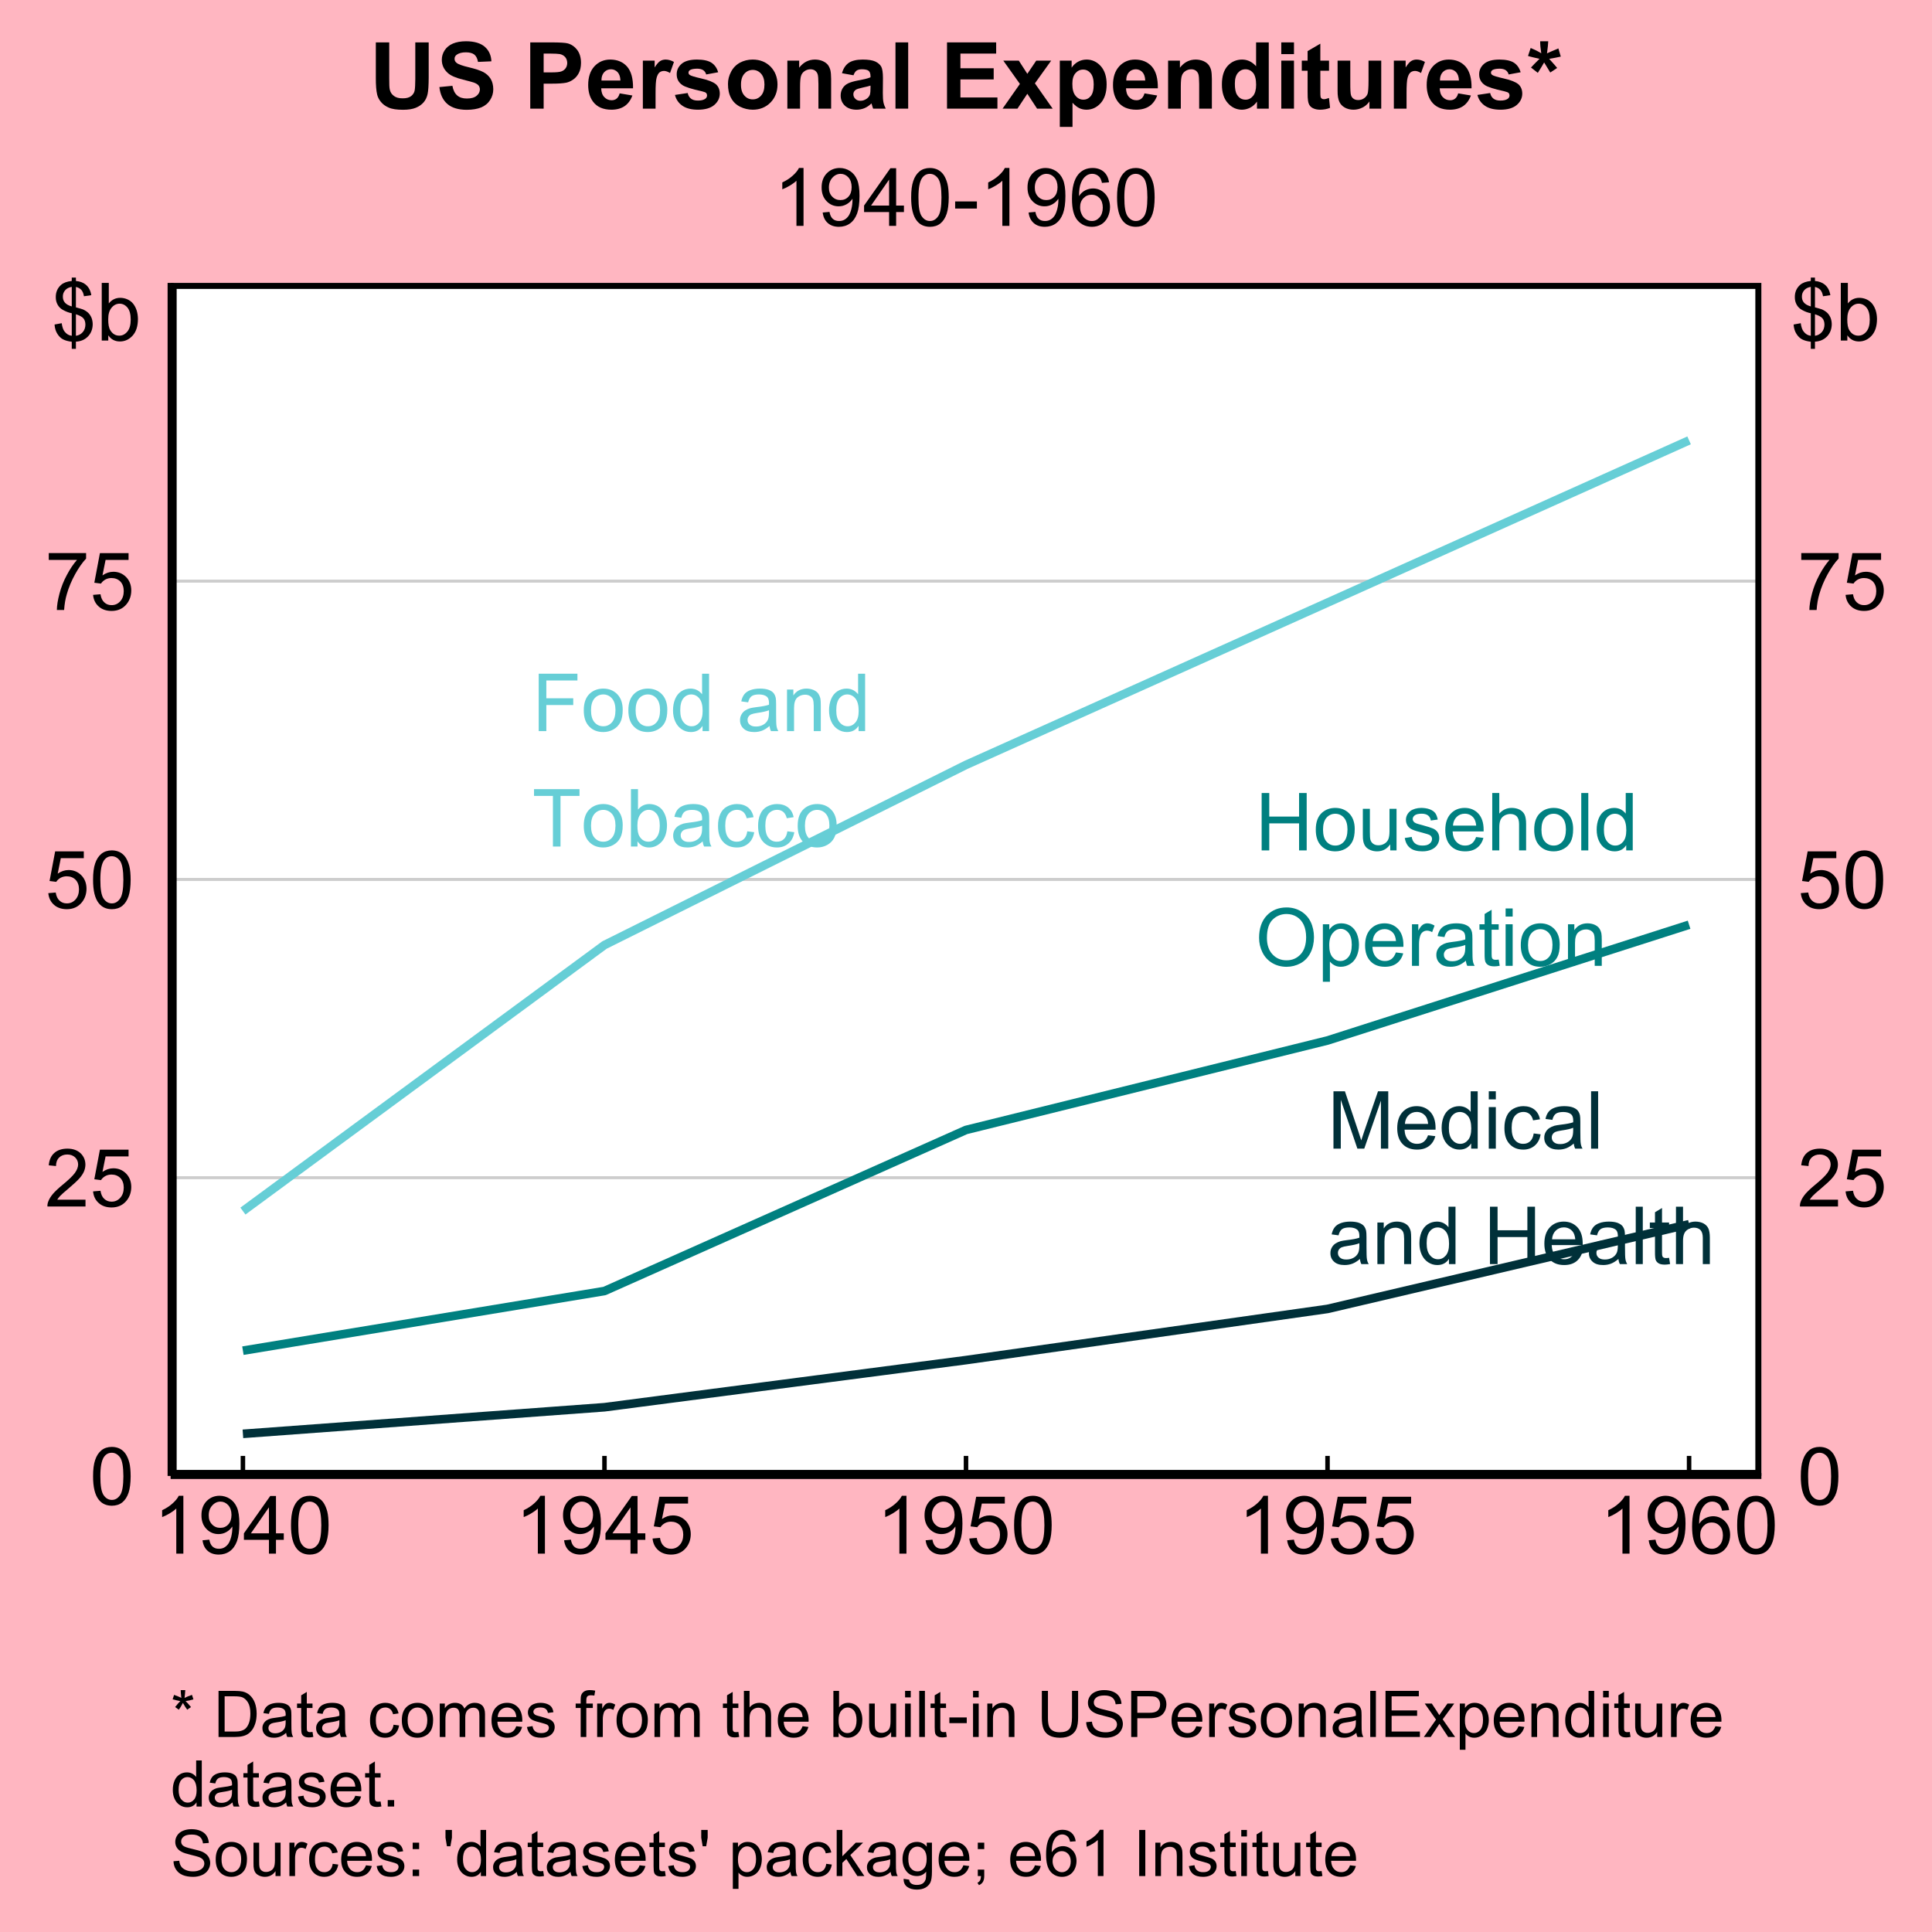 <?xml version="1.0" encoding="UTF-8"?>
<svg xmlns="http://www.w3.org/2000/svg" xmlns:xlink="http://www.w3.org/1999/xlink" width="240pt" height="240pt" viewBox="0 0 240 240" version="1.1">
<defs>
<g>
<symbol overflow="visible" id="glyph0-0">
<path style="stroke:none;" d="M 1.246 0 L 1.246 -6.223 L 6.223 -6.223 L 6.223 0 Z M 1.402 -0.156 L 6.07 -0.156 L 6.07 -6.07 L 1.402 -6.07 Z M 1.402 -0.156 "/>
</symbol>
<symbol overflow="visible" id="glyph0-1">
<path style="stroke:none;" d="M 0.816 0 L 0.816 -7.129 L 5.625 -7.129 L 5.625 -6.289 L 1.762 -6.289 L 1.762 -4.078 L 5.105 -4.078 L 5.105 -3.238 L 1.762 -3.238 L 1.762 0 Z M 0.816 0 "/>
</symbol>
<symbol overflow="visible" id="glyph0-2">
<path style="stroke:none;" d="M 0.332 -2.582 C 0.328 -3.535 0.594 -4.242 1.129 -4.707 C 1.57 -5.086 2.113 -5.277 2.754 -5.281 C 3.461 -5.277 4.039 -5.047 4.492 -4.582 C 4.941 -4.117 5.168 -3.473 5.168 -2.656 C 5.168 -1.984 5.066 -1.461 4.867 -1.086 C 4.668 -0.703 4.379 -0.41 4 -0.199 C 3.617 0.012 3.203 0.117 2.754 0.117 C 2.027 0.117 1.441 -0.113 1 -0.578 C 0.551 -1.039 0.328 -1.707 0.332 -2.582 Z M 1.23 -2.582 C 1.23 -1.918 1.375 -1.422 1.664 -1.094 C 1.953 -0.762 2.316 -0.598 2.754 -0.602 C 3.184 -0.598 3.543 -0.762 3.836 -1.098 C 4.121 -1.426 4.266 -1.93 4.27 -2.609 C 4.266 -3.246 4.121 -3.73 3.832 -4.062 C 3.543 -4.387 3.184 -4.551 2.754 -4.555 C 2.316 -4.551 1.953 -4.387 1.664 -4.062 C 1.375 -3.734 1.23 -3.242 1.23 -2.582 Z M 1.23 -2.582 "/>
</symbol>
<symbol overflow="visible" id="glyph0-3">
<path style="stroke:none;" d="M 4.008 0 L 4.008 -0.652 C 3.68 -0.137 3.195 0.117 2.562 0.117 C 2.148 0.117 1.77 0.004 1.426 -0.223 C 1.078 -0.449 0.812 -0.766 0.625 -1.172 C 0.434 -1.578 0.34 -2.047 0.34 -2.578 C 0.34 -3.094 0.426 -3.559 0.598 -3.98 C 0.77 -4.395 1.027 -4.719 1.371 -4.945 C 1.715 -5.168 2.098 -5.277 2.523 -5.281 C 2.832 -5.277 3.109 -5.211 3.355 -5.082 C 3.594 -4.949 3.793 -4.781 3.949 -4.57 L 3.949 -7.129 L 4.82 -7.129 L 4.82 0 Z M 1.238 -2.578 C 1.234 -1.914 1.375 -1.418 1.656 -1.094 C 1.934 -0.762 2.262 -0.598 2.645 -0.602 C 3.023 -0.598 3.348 -0.754 3.617 -1.07 C 3.883 -1.383 4.02 -1.859 4.02 -2.504 C 4.02 -3.207 3.883 -3.727 3.609 -4.059 C 3.336 -4.387 3 -4.551 2.605 -4.555 C 2.215 -4.551 1.891 -4.395 1.629 -4.078 C 1.367 -3.758 1.234 -3.258 1.238 -2.578 Z M 1.238 -2.578 "/>
</symbol>
<symbol overflow="visible" id="glyph0-4">
<path style="stroke:none;" d=""/>
</symbol>
<symbol overflow="visible" id="glyph0-5">
<path style="stroke:none;" d="M 4.027 -0.637 C 3.699 -0.359 3.387 -0.164 3.09 -0.051 C 2.785 0.062 2.465 0.117 2.125 0.117 C 1.555 0.117 1.117 -0.02 0.816 -0.297 C 0.508 -0.574 0.355 -0.93 0.359 -1.363 C 0.355 -1.613 0.414 -1.844 0.531 -2.055 C 0.645 -2.262 0.797 -2.43 0.984 -2.555 C 1.172 -2.68 1.379 -2.773 1.613 -2.844 C 1.781 -2.887 2.043 -2.934 2.391 -2.977 C 3.098 -3.059 3.617 -3.156 3.953 -3.277 C 3.953 -3.395 3.953 -3.473 3.957 -3.508 C 3.953 -3.859 3.871 -4.109 3.711 -4.258 C 3.484 -4.453 3.152 -4.551 2.715 -4.555 C 2.301 -4.551 1.996 -4.48 1.801 -4.34 C 1.602 -4.195 1.457 -3.941 1.367 -3.574 L 0.512 -3.691 C 0.586 -4.055 0.715 -4.348 0.895 -4.578 C 1.07 -4.801 1.328 -4.977 1.668 -5.098 C 2 -5.219 2.391 -5.277 2.84 -5.281 C 3.277 -5.277 3.637 -5.227 3.914 -5.125 C 4.188 -5.02 4.387 -4.887 4.52 -4.73 C 4.645 -4.57 4.738 -4.375 4.793 -4.137 C 4.824 -3.988 4.84 -3.719 4.84 -3.332 L 4.84 -2.164 C 4.84 -1.344 4.855 -0.828 4.895 -0.617 C 4.926 -0.398 5 -0.195 5.117 0 L 4.203 0 C 4.109 -0.18 4.051 -0.391 4.027 -0.637 Z M 3.953 -2.59 C 3.633 -2.461 3.156 -2.352 2.523 -2.262 C 2.16 -2.207 1.906 -2.148 1.758 -2.086 C 1.609 -2.02 1.492 -1.922 1.414 -1.801 C 1.328 -1.672 1.289 -1.535 1.293 -1.387 C 1.289 -1.148 1.379 -0.953 1.559 -0.801 C 1.734 -0.645 1.992 -0.566 2.336 -0.57 C 2.668 -0.566 2.969 -0.641 3.234 -0.789 C 3.496 -0.934 3.688 -1.137 3.812 -1.395 C 3.902 -1.59 3.949 -1.879 3.953 -2.27 Z M 3.953 -2.59 "/>
</symbol>
<symbol overflow="visible" id="glyph0-6">
<path style="stroke:none;" d="M 0.656 0 L 0.656 -5.164 L 1.445 -5.164 L 1.445 -4.43 C 1.82 -4.996 2.367 -5.277 3.086 -5.281 C 3.395 -5.277 3.68 -5.223 3.945 -5.113 C 4.203 -5 4.398 -4.852 4.531 -4.672 C 4.656 -4.488 4.75 -4.273 4.805 -4.027 C 4.836 -3.859 4.852 -3.578 4.852 -3.176 L 4.852 0 L 3.977 0 L 3.977 -3.141 C 3.973 -3.496 3.938 -3.762 3.875 -3.941 C 3.805 -4.117 3.684 -4.258 3.512 -4.363 C 3.336 -4.469 3.133 -4.523 2.902 -4.523 C 2.527 -4.523 2.207 -4.402 1.938 -4.168 C 1.664 -3.926 1.527 -3.477 1.531 -2.82 L 1.531 0 Z M 0.656 0 "/>
</symbol>
<symbol overflow="visible" id="glyph0-7">
<path style="stroke:none;" d="M 2.582 0 L 2.582 -6.289 L 0.234 -6.289 L 0.234 -7.129 L 5.883 -7.129 L 5.883 -6.289 L 3.523 -6.289 L 3.523 0 Z M 2.582 0 "/>
</symbol>
<symbol overflow="visible" id="glyph0-8">
<path style="stroke:none;" d="M 1.465 0 L 0.652 0 L 0.652 -7.129 L 1.527 -7.129 L 1.527 -4.586 C 1.895 -5.047 2.367 -5.277 2.941 -5.281 C 3.258 -5.277 3.559 -5.215 3.844 -5.09 C 4.125 -4.961 4.355 -4.781 4.543 -4.551 C 4.723 -4.316 4.867 -4.035 4.973 -3.711 C 5.074 -3.379 5.125 -3.031 5.129 -2.66 C 5.125 -1.773 4.906 -1.086 4.473 -0.605 C 4.031 -0.121 3.508 0.117 2.898 0.117 C 2.285 0.117 1.809 -0.137 1.465 -0.648 Z M 1.453 -2.621 C 1.453 -1.996 1.535 -1.551 1.707 -1.277 C 1.98 -0.824 2.355 -0.598 2.824 -0.602 C 3.207 -0.598 3.535 -0.766 3.816 -1.102 C 4.09 -1.434 4.23 -1.926 4.234 -2.586 C 4.23 -3.258 4.098 -3.758 3.832 -4.078 C 3.566 -4.398 3.242 -4.559 2.863 -4.562 C 2.477 -4.559 2.145 -4.391 1.871 -4.062 C 1.59 -3.727 1.453 -3.246 1.453 -2.621 Z M 1.453 -2.621 "/>
</symbol>
<symbol overflow="visible" id="glyph0-9">
<path style="stroke:none;" d="M 4.027 -1.891 L 4.887 -1.781 C 4.793 -1.188 4.551 -0.723 4.164 -0.387 C 3.773 -0.051 3.297 0.117 2.738 0.117 C 2.027 0.117 1.461 -0.113 1.031 -0.574 C 0.602 -1.035 0.387 -1.695 0.391 -2.562 C 0.387 -3.117 0.477 -3.605 0.664 -4.023 C 0.844 -4.441 1.125 -4.754 1.508 -4.965 C 1.883 -5.172 2.297 -5.277 2.742 -5.281 C 3.301 -5.277 3.758 -5.137 4.117 -4.855 C 4.473 -4.57 4.703 -4.168 4.805 -3.648 L 3.953 -3.516 C 3.871 -3.859 3.727 -4.117 3.523 -4.297 C 3.312 -4.469 3.066 -4.559 2.777 -4.562 C 2.332 -4.559 1.973 -4.398 1.699 -4.086 C 1.426 -3.766 1.289 -3.266 1.289 -2.586 C 1.289 -1.891 1.422 -1.387 1.688 -1.074 C 1.953 -0.754 2.297 -0.598 2.727 -0.602 C 3.066 -0.598 3.355 -0.703 3.586 -0.918 C 3.816 -1.125 3.961 -1.449 4.027 -1.891 Z M 4.027 -1.891 "/>
</symbol>
<symbol overflow="visible" id="glyph0-10">
<path style="stroke:none;" d="M 0.797 0 L 0.797 -7.129 L 1.742 -7.129 L 1.742 -4.203 L 5.445 -4.203 L 5.445 -7.129 L 6.391 -7.129 L 6.391 0 L 5.445 0 L 5.445 -3.359 L 1.742 -3.359 L 1.742 0 Z M 0.797 0 "/>
</symbol>
<symbol overflow="visible" id="glyph0-11">
<path style="stroke:none;" d="M 4.039 0 L 4.039 -0.758 C 3.633 -0.172 3.09 0.117 2.402 0.117 C 2.098 0.117 1.812 0.059 1.547 -0.059 C 1.281 -0.176 1.086 -0.32 0.961 -0.496 C 0.832 -0.672 0.742 -0.891 0.691 -1.148 C 0.652 -1.32 0.633 -1.59 0.637 -1.965 L 0.637 -5.164 L 1.512 -5.164 L 1.512 -2.301 C 1.512 -1.84 1.527 -1.531 1.566 -1.375 C 1.617 -1.145 1.734 -0.965 1.914 -0.832 C 2.09 -0.699 2.312 -0.633 2.578 -0.637 C 2.84 -0.633 3.086 -0.699 3.316 -0.836 C 3.543 -0.969 3.703 -1.152 3.805 -1.387 C 3.898 -1.617 3.949 -1.953 3.949 -2.398 L 3.949 -5.164 L 4.824 -5.164 L 4.824 0 Z M 4.039 0 "/>
</symbol>
<symbol overflow="visible" id="glyph0-12">
<path style="stroke:none;" d="M 0.305 -1.543 L 1.172 -1.676 C 1.219 -1.328 1.352 -1.062 1.578 -0.879 C 1.797 -0.691 2.109 -0.598 2.508 -0.602 C 2.91 -0.598 3.207 -0.68 3.402 -0.848 C 3.594 -1.008 3.691 -1.199 3.695 -1.426 C 3.691 -1.621 3.605 -1.777 3.438 -1.891 C 3.316 -1.965 3.02 -2.062 2.543 -2.188 C 1.902 -2.344 1.457 -2.484 1.207 -2.605 C 0.957 -2.723 0.77 -2.887 0.645 -3.098 C 0.516 -3.305 0.449 -3.535 0.453 -3.793 C 0.449 -4.02 0.504 -4.234 0.609 -4.43 C 0.715 -4.625 0.855 -4.789 1.039 -4.922 C 1.172 -5.02 1.359 -5.102 1.598 -5.176 C 1.828 -5.242 2.078 -5.277 2.352 -5.281 C 2.754 -5.277 3.109 -5.219 3.418 -5.105 C 3.723 -4.984 3.949 -4.828 4.098 -4.629 C 4.238 -4.43 4.34 -4.164 4.402 -3.832 L 3.543 -3.715 C 3.504 -3.98 3.391 -4.188 3.207 -4.336 C 3.016 -4.484 2.754 -4.559 2.418 -4.562 C 2.012 -4.559 1.723 -4.492 1.555 -4.363 C 1.379 -4.227 1.293 -4.07 1.297 -3.895 C 1.293 -3.781 1.332 -3.68 1.406 -3.59 C 1.477 -3.492 1.586 -3.414 1.742 -3.355 C 1.824 -3.32 2.082 -3.246 2.516 -3.133 C 3.129 -2.965 3.562 -2.828 3.809 -2.723 C 4.051 -2.617 4.242 -2.465 4.383 -2.266 C 4.523 -2.062 4.594 -1.812 4.594 -1.516 C 4.594 -1.223 4.508 -0.949 4.34 -0.691 C 4.168 -0.434 3.922 -0.234 3.602 -0.094 C 3.277 0.047 2.914 0.117 2.516 0.117 C 1.84 0.117 1.328 -0.02 0.98 -0.301 C 0.625 -0.574 0.402 -0.988 0.305 -1.543 Z M 0.305 -1.543 "/>
</symbol>
<symbol overflow="visible" id="glyph0-13">
<path style="stroke:none;" d="M 4.191 -1.664 L 5.098 -1.551 C 4.953 -1.02 4.688 -0.609 4.305 -0.32 C 3.918 -0.027 3.426 0.117 2.824 0.117 C 2.066 0.117 1.465 -0.113 1.027 -0.578 C 0.582 -1.043 0.363 -1.695 0.363 -2.539 C 0.363 -3.402 0.586 -4.078 1.035 -4.559 C 1.48 -5.039 2.062 -5.277 2.777 -5.281 C 3.465 -5.277 4.027 -5.043 4.469 -4.574 C 4.902 -4.102 5.121 -3.441 5.125 -2.59 C 5.121 -2.539 5.121 -2.461 5.121 -2.359 L 1.27 -2.359 C 1.297 -1.789 1.457 -1.355 1.75 -1.055 C 2.035 -0.75 2.395 -0.598 2.828 -0.602 C 3.148 -0.598 3.422 -0.684 3.652 -0.855 C 3.875 -1.023 4.055 -1.293 4.191 -1.664 Z M 1.316 -3.078 L 4.203 -3.078 C 4.16 -3.508 4.051 -3.836 3.871 -4.055 C 3.59 -4.391 3.227 -4.559 2.785 -4.562 C 2.379 -4.559 2.043 -4.422 1.773 -4.156 C 1.496 -3.883 1.344 -3.523 1.316 -3.078 Z M 1.316 -3.078 "/>
</symbol>
<symbol overflow="visible" id="glyph0-14">
<path style="stroke:none;" d="M 0.656 0 L 0.656 -7.129 L 1.531 -7.129 L 1.531 -4.57 C 1.938 -5.043 2.453 -5.277 3.078 -5.281 C 3.457 -5.277 3.789 -5.203 4.074 -5.055 C 4.352 -4.902 4.555 -4.695 4.68 -4.43 C 4.801 -4.164 4.863 -3.777 4.863 -3.273 L 4.863 0 L 3.988 0 L 3.988 -3.273 C 3.984 -3.707 3.891 -4.023 3.703 -4.227 C 3.512 -4.422 3.242 -4.523 2.898 -4.527 C 2.637 -4.523 2.391 -4.457 2.164 -4.324 C 1.934 -4.191 1.773 -4.008 1.676 -3.777 C 1.578 -3.547 1.527 -3.23 1.531 -2.824 L 1.531 0 Z M 0.656 0 "/>
</symbol>
<symbol overflow="visible" id="glyph0-15">
<path style="stroke:none;" d="M 0.637 0 L 0.637 -7.129 L 1.512 -7.129 L 1.512 0 Z M 0.637 0 "/>
</symbol>
<symbol overflow="visible" id="glyph0-16">
<path style="stroke:none;" d="M 0.48 -3.473 C 0.48 -4.652 0.797 -5.578 1.434 -6.25 C 2.066 -6.918 2.887 -7.254 3.895 -7.254 C 4.551 -7.254 5.145 -7.094 5.676 -6.781 C 6.203 -6.465 6.605 -6.027 6.883 -5.469 C 7.156 -4.902 7.293 -4.266 7.297 -3.555 C 7.293 -2.828 7.148 -2.18 6.859 -1.613 C 6.566 -1.039 6.152 -0.609 5.621 -0.316 C 5.082 -0.027 4.508 0.117 3.891 0.121 C 3.219 0.117 2.617 -0.043 2.09 -0.363 C 1.559 -0.688 1.156 -1.129 0.887 -1.691 C 0.613 -2.25 0.48 -2.844 0.48 -3.473 Z M 1.453 -3.457 C 1.453 -2.598 1.684 -1.918 2.145 -1.426 C 2.605 -0.93 3.184 -0.684 3.887 -0.688 C 4.59 -0.684 5.176 -0.934 5.637 -1.434 C 6.094 -1.93 6.32 -2.637 6.324 -3.559 C 6.32 -4.137 6.223 -4.645 6.031 -5.078 C 5.832 -5.508 5.547 -5.844 5.172 -6.082 C 4.793 -6.32 4.367 -6.438 3.898 -6.441 C 3.227 -6.438 2.652 -6.211 2.176 -5.754 C 1.691 -5.293 1.453 -4.527 1.453 -3.457 Z M 1.453 -3.457 "/>
</symbol>
<symbol overflow="visible" id="glyph0-17">
<path style="stroke:none;" d="M 0.656 1.98 L 0.656 -5.164 L 1.453 -5.164 L 1.453 -4.492 C 1.641 -4.754 1.852 -4.949 2.09 -5.082 C 2.324 -5.211 2.613 -5.277 2.953 -5.281 C 3.391 -5.277 3.777 -5.164 4.117 -4.941 C 4.453 -4.711 4.707 -4.391 4.883 -3.98 C 5.051 -3.562 5.137 -3.109 5.141 -2.621 C 5.137 -2.09 5.043 -1.613 4.855 -1.191 C 4.664 -0.766 4.387 -0.441 4.027 -0.219 C 3.664 0.008 3.285 0.117 2.887 0.117 C 2.594 0.117 2.332 0.059 2.102 -0.066 C 1.867 -0.188 1.676 -0.344 1.531 -0.535 L 1.531 1.98 Z M 1.449 -2.555 C 1.445 -1.887 1.582 -1.395 1.852 -1.078 C 2.121 -0.758 2.445 -0.598 2.828 -0.602 C 3.215 -0.598 3.547 -0.762 3.828 -1.094 C 4.102 -1.422 4.242 -1.934 4.246 -2.625 C 4.242 -3.281 4.105 -3.773 3.84 -4.102 C 3.566 -4.43 3.242 -4.594 2.867 -4.594 C 2.492 -4.594 2.164 -4.418 1.879 -4.07 C 1.59 -3.723 1.445 -3.219 1.449 -2.555 Z M 1.449 -2.555 "/>
</symbol>
<symbol overflow="visible" id="glyph0-18">
<path style="stroke:none;" d="M 0.648 0 L 0.648 -5.164 L 1.434 -5.164 L 1.434 -4.383 C 1.633 -4.746 1.816 -4.984 1.988 -5.105 C 2.156 -5.219 2.348 -5.277 2.555 -5.281 C 2.848 -5.277 3.145 -5.184 3.453 -5 L 3.152 -4.188 C 2.934 -4.309 2.719 -4.371 2.508 -4.375 C 2.316 -4.371 2.145 -4.312 1.992 -4.203 C 1.84 -4.086 1.73 -3.93 1.668 -3.727 C 1.57 -3.414 1.523 -3.07 1.523 -2.703 L 1.523 0 Z M 0.648 0 "/>
</symbol>
<symbol overflow="visible" id="glyph0-19">
<path style="stroke:none;" d="M 2.566 -0.781 L 2.695 -0.008 C 2.445 0.043 2.223 0.062 2.031 0.066 C 1.711 0.062 1.465 0.016 1.293 -0.082 C 1.117 -0.184 0.992 -0.312 0.922 -0.477 C 0.848 -0.637 0.812 -0.984 0.816 -1.512 L 0.816 -4.484 L 0.176 -4.484 L 0.176 -5.164 L 0.816 -5.164 L 0.816 -6.441 L 1.688 -6.969 L 1.688 -5.164 L 2.566 -5.164 L 2.566 -4.484 L 1.688 -4.484 L 1.688 -1.465 C 1.688 -1.215 1.703 -1.051 1.734 -0.98 C 1.766 -0.906 1.812 -0.852 1.883 -0.812 C 1.949 -0.77 2.051 -0.75 2.184 -0.75 C 2.277 -0.75 2.406 -0.758 2.566 -0.781 Z M 2.566 -0.781 "/>
</symbol>
<symbol overflow="visible" id="glyph0-20">
<path style="stroke:none;" d="M 0.66 -6.121 L 0.66 -7.129 L 1.535 -7.129 L 1.535 -6.121 Z M 0.66 0 L 0.66 -5.164 L 1.535 -5.164 L 1.535 0 Z M 0.66 0 "/>
</symbol>
<symbol overflow="visible" id="glyph0-21">
<path style="stroke:none;" d="M 0.738 0 L 0.738 -7.129 L 2.16 -7.129 L 3.848 -2.082 C 4 -1.605 4.113 -1.254 4.188 -1.027 C 4.266 -1.281 4.391 -1.664 4.566 -2.168 L 6.273 -7.129 L 7.543 -7.129 L 7.543 0 L 6.633 0 L 6.633 -5.965 L 4.562 0 L 3.711 0 L 1.648 -6.07 L 1.648 0 Z M 0.738 0 "/>
</symbol>
<symbol overflow="visible" id="glyph1-0">
<path style="stroke:none;" d="M 1.25 0 L 1.25 -6.25 L 6.25 -6.25 L 6.25 0 Z M 1.406 -0.156 L 6.094 -0.156 L 6.094 -6.094 L 1.406 -6.094 Z M 1.406 -0.156 "/>
</symbol>
<symbol overflow="visible" id="glyph1-1">
<path style="stroke:none;" d="M 0.414 -3.531 C 0.41 -4.375 0.496 -5.055 0.676 -5.574 C 0.848 -6.086 1.109 -6.484 1.453 -6.766 C 1.797 -7.043 2.227 -7.184 2.75 -7.188 C 3.129 -7.184 3.465 -7.105 3.758 -6.953 C 4.047 -6.797 4.289 -6.574 4.477 -6.285 C 4.664 -5.992 4.812 -5.637 4.922 -5.223 C 5.027 -4.801 5.078 -4.238 5.082 -3.531 C 5.078 -2.688 4.992 -2.008 4.824 -1.496 C 4.648 -0.977 4.391 -0.578 4.051 -0.301 C 3.703 -0.02 3.27 0.117 2.75 0.121 C 2.055 0.117 1.516 -0.129 1.125 -0.621 C 0.648 -1.215 0.41 -2.184 0.414 -3.531 Z M 1.32 -3.531 C 1.316 -2.352 1.453 -1.57 1.73 -1.184 C 2.004 -0.793 2.344 -0.598 2.75 -0.602 C 3.148 -0.598 3.488 -0.793 3.766 -1.188 C 4.039 -1.574 4.176 -2.355 4.18 -3.531 C 4.176 -4.707 4.039 -5.488 3.766 -5.879 C 3.488 -6.262 3.145 -6.457 2.738 -6.461 C 2.332 -6.457 2.012 -6.285 1.773 -5.945 C 1.469 -5.508 1.316 -4.703 1.32 -3.531 Z M 1.32 -3.531 "/>
</symbol>
<symbol overflow="visible" id="glyph1-2">
<path style="stroke:none;" d="M 5.035 -0.844 L 5.035 0 L 0.305 0 C 0.297 -0.211 0.328 -0.414 0.406 -0.609 C 0.523 -0.93 0.719 -1.246 0.984 -1.562 C 1.25 -1.871 1.633 -2.234 2.133 -2.648 C 2.91 -3.281 3.434 -3.785 3.711 -4.16 C 3.98 -4.535 4.117 -4.887 4.121 -5.219 C 4.117 -5.566 3.992 -5.859 3.746 -6.102 C 3.496 -6.336 3.172 -6.457 2.773 -6.461 C 2.348 -6.457 2.012 -6.328 1.758 -6.078 C 1.5 -5.82 1.371 -5.469 1.371 -5.023 L 0.469 -5.117 C 0.531 -5.789 0.762 -6.305 1.168 -6.656 C 1.566 -7.008 2.109 -7.184 2.793 -7.188 C 3.477 -7.184 4.02 -6.992 4.422 -6.617 C 4.82 -6.234 5.02 -5.762 5.023 -5.199 C 5.02 -4.91 4.961 -4.629 4.848 -4.355 C 4.727 -4.074 4.535 -3.785 4.266 -3.48 C 3.992 -3.176 3.539 -2.754 2.91 -2.223 C 2.379 -1.777 2.039 -1.477 1.895 -1.32 C 1.742 -1.16 1.621 -1.004 1.523 -0.844 Z M 5.035 -0.844 "/>
</symbol>
<symbol overflow="visible" id="glyph1-3">
<path style="stroke:none;" d="M 0.414 -1.875 L 1.336 -1.953 C 1.406 -1.5 1.562 -1.164 1.812 -0.941 C 2.059 -0.711 2.359 -0.598 2.715 -0.602 C 3.137 -0.598 3.496 -0.758 3.789 -1.078 C 4.078 -1.398 4.223 -1.82 4.227 -2.348 C 4.223 -2.848 4.082 -3.242 3.805 -3.535 C 3.52 -3.82 3.152 -3.965 2.699 -3.969 C 2.414 -3.965 2.16 -3.902 1.934 -3.777 C 1.707 -3.648 1.527 -3.48 1.398 -3.277 L 0.57 -3.383 L 1.266 -7.062 L 4.824 -7.062 L 4.824 -6.219 L 1.969 -6.219 L 1.582 -4.297 C 2.012 -4.594 2.461 -4.746 2.934 -4.746 C 3.555 -4.746 4.082 -4.527 4.516 -4.094 C 4.941 -3.66 5.156 -3.105 5.16 -2.426 C 5.156 -1.777 4.969 -1.215 4.594 -0.746 C 4.133 -0.168 3.504 0.117 2.715 0.121 C 2.059 0.117 1.527 -0.062 1.121 -0.426 C 0.707 -0.789 0.473 -1.273 0.414 -1.875 Z M 0.414 -1.875 "/>
</symbol>
<symbol overflow="visible" id="glyph1-4">
<path style="stroke:none;" d="M 0.473 -6.219 L 0.473 -7.066 L 5.109 -7.066 L 5.109 -6.383 C 4.648 -5.895 4.195 -5.25 3.75 -4.449 C 3.305 -3.641 2.957 -2.816 2.715 -1.969 C 2.535 -1.367 2.426 -0.711 2.379 0 L 1.477 0 C 1.484 -0.562 1.594 -1.242 1.805 -2.039 C 2.016 -2.836 2.32 -3.605 2.719 -4.348 C 3.113 -5.09 3.531 -5.711 3.98 -6.219 Z M 0.473 -6.219 "/>
</symbol>
<symbol overflow="visible" id="glyph1-5">
<path style="stroke:none;" d="M 3.727 0 L 2.848 0 L 2.848 -5.602 C 2.637 -5.398 2.359 -5.195 2.016 -4.992 C 1.672 -4.789 1.363 -4.637 1.09 -4.539 L 1.09 -5.391 C 1.582 -5.621 2.012 -5.898 2.379 -6.23 C 2.746 -6.555 3.004 -6.875 3.16 -7.188 L 3.727 -7.188 Z M 3.727 0 "/>
</symbol>
<symbol overflow="visible" id="glyph1-6">
<path style="stroke:none;" d="M 0.547 -1.656 L 1.391 -1.734 C 1.461 -1.336 1.598 -1.047 1.801 -0.867 C 2 -0.688 2.262 -0.598 2.578 -0.602 C 2.848 -0.598 3.082 -0.66 3.289 -0.785 C 3.488 -0.91 3.656 -1.074 3.789 -1.281 C 3.918 -1.488 4.027 -1.77 4.117 -2.121 C 4.203 -2.473 4.246 -2.828 4.25 -3.195 C 4.246 -3.227 4.246 -3.285 4.242 -3.367 C 4.066 -3.086 3.824 -2.859 3.523 -2.688 C 3.215 -2.512 2.887 -2.426 2.535 -2.426 C 1.938 -2.426 1.434 -2.641 1.027 -3.07 C 0.613 -3.5 0.41 -4.066 0.414 -4.77 C 0.41 -5.496 0.625 -6.078 1.055 -6.523 C 1.484 -6.961 2.02 -7.184 2.664 -7.188 C 3.129 -7.184 3.555 -7.059 3.941 -6.812 C 4.328 -6.559 4.621 -6.199 4.82 -5.738 C 5.02 -5.27 5.121 -4.602 5.121 -3.727 C 5.121 -2.809 5.02 -2.078 4.824 -1.539 C 4.621 -0.996 4.328 -0.582 3.938 -0.301 C 3.547 -0.02 3.086 0.117 2.559 0.121 C 1.996 0.117 1.539 -0.035 1.188 -0.344 C 0.832 -0.652 0.617 -1.09 0.547 -1.656 Z M 4.145 -4.812 C 4.141 -5.312 4.008 -5.715 3.742 -6.016 C 3.473 -6.309 3.148 -6.457 2.773 -6.461 C 2.379 -6.457 2.039 -6.297 1.754 -5.98 C 1.461 -5.66 1.316 -5.246 1.32 -4.742 C 1.316 -4.281 1.453 -3.91 1.73 -3.629 C 2.004 -3.34 2.344 -3.199 2.75 -3.203 C 3.152 -3.199 3.488 -3.34 3.75 -3.629 C 4.012 -3.91 4.141 -4.305 4.145 -4.812 Z M 4.145 -4.812 "/>
</symbol>
<symbol overflow="visible" id="glyph1-7">
<path style="stroke:none;" d="M 3.234 0 L 3.234 -1.715 L 0.125 -1.715 L 0.125 -2.52 L 3.395 -7.156 L 4.109 -7.156 L 4.109 -2.52 L 5.078 -2.52 L 5.078 -1.715 L 4.109 -1.715 L 4.109 0 Z M 3.234 -2.52 L 3.234 -5.746 L 0.992 -2.52 Z M 3.234 -2.52 "/>
</symbol>
<symbol overflow="visible" id="glyph1-8">
<path style="stroke:none;" d="M 4.977 -5.406 L 4.102 -5.336 C 4.023 -5.68 3.91 -5.93 3.77 -6.09 C 3.527 -6.336 3.234 -6.461 2.891 -6.465 C 2.605 -6.461 2.359 -6.383 2.152 -6.23 C 1.871 -6.027 1.652 -5.734 1.496 -5.348 C 1.332 -4.957 1.25 -4.406 1.25 -3.691 C 1.457 -4.012 1.715 -4.25 2.023 -4.41 C 2.328 -4.562 2.652 -4.641 2.988 -4.645 C 3.574 -4.641 4.07 -4.426 4.484 -3.996 C 4.891 -3.566 5.098 -3.008 5.102 -2.324 C 5.098 -1.871 5 -1.453 4.812 -1.07 C 4.617 -0.684 4.352 -0.387 4.016 -0.184 C 3.672 0.02 3.289 0.117 2.859 0.121 C 2.125 0.117 1.527 -0.148 1.066 -0.684 C 0.605 -1.219 0.375 -2.109 0.375 -3.352 C 0.375 -4.734 0.629 -5.738 1.141 -6.367 C 1.586 -6.91 2.188 -7.184 2.945 -7.188 C 3.504 -7.184 3.965 -7.027 4.328 -6.715 C 4.684 -6.398 4.898 -5.961 4.977 -5.406 Z M 1.387 -2.32 C 1.383 -2.016 1.445 -1.723 1.578 -1.449 C 1.703 -1.168 1.883 -0.957 2.117 -0.816 C 2.344 -0.668 2.59 -0.598 2.848 -0.602 C 3.215 -0.598 3.531 -0.746 3.801 -1.051 C 4.066 -1.348 4.199 -1.754 4.203 -2.27 C 4.199 -2.762 4.07 -3.152 3.809 -3.438 C 3.543 -3.723 3.211 -3.867 2.812 -3.867 C 2.414 -3.867 2.074 -3.723 1.801 -3.438 C 1.52 -3.152 1.383 -2.781 1.387 -2.32 Z M 1.387 -2.32 "/>
</symbol>
<symbol overflow="visible" id="glyph1-9">
<path style="stroke:none;" d="M 2.492 1.031 L 2.492 0.152 C 2.047 0.098 1.691 0 1.418 -0.141 C 1.145 -0.281 0.906 -0.508 0.707 -0.828 C 0.504 -1.141 0.387 -1.527 0.355 -1.988 L 1.242 -2.152 C 1.309 -1.676 1.426 -1.332 1.602 -1.113 C 1.844 -0.801 2.141 -0.625 2.492 -0.59 L 2.492 -3.391 C 2.125 -3.457 1.758 -3.598 1.383 -3.809 C 1.102 -3.965 0.883 -4.18 0.734 -4.457 C 0.578 -4.734 0.504 -5.047 0.508 -5.398 C 0.504 -6.02 0.727 -6.527 1.172 -6.918 C 1.469 -7.176 1.906 -7.336 2.492 -7.398 L 2.492 -7.816 L 3.008 -7.816 L 3.008 -7.398 C 3.516 -7.348 3.922 -7.199 4.223 -6.949 C 4.605 -6.629 4.836 -6.188 4.918 -5.633 L 4.008 -5.5 C 3.953 -5.84 3.844 -6.102 3.684 -6.289 C 3.516 -6.469 3.289 -6.594 3.008 -6.656 L 3.008 -4.121 C 3.445 -4.004 3.738 -3.918 3.887 -3.863 C 4.156 -3.738 4.379 -3.594 4.555 -3.422 C 4.723 -3.25 4.855 -3.043 4.953 -2.809 C 5.043 -2.566 5.09 -2.309 5.094 -2.035 C 5.09 -1.426 4.898 -0.918 4.512 -0.512 C 4.121 -0.105 3.617 0.109 3.008 0.141 L 3.008 1.031 Z M 2.492 -6.664 C 2.145 -6.609 1.875 -6.473 1.68 -6.254 C 1.48 -6.027 1.383 -5.766 1.387 -5.469 C 1.383 -5.164 1.465 -4.914 1.637 -4.715 C 1.801 -4.512 2.086 -4.352 2.492 -4.234 Z M 3.008 -0.59 C 3.344 -0.633 3.625 -0.781 3.852 -1.035 C 4.07 -1.285 4.184 -1.598 4.188 -1.977 C 4.184 -2.293 4.105 -2.551 3.949 -2.746 C 3.793 -2.938 3.477 -3.109 3.008 -3.266 Z M 3.008 -0.59 "/>
</symbol>
<symbol overflow="visible" id="glyph1-10">
<path style="stroke:none;" d="M 1.469 0 L 0.656 0 L 0.656 -7.156 L 1.531 -7.156 L 1.531 -4.605 C 1.898 -5.07 2.375 -5.301 2.953 -5.305 C 3.273 -5.301 3.574 -5.238 3.859 -5.109 C 4.145 -4.98 4.379 -4.797 4.562 -4.566 C 4.746 -4.332 4.891 -4.055 4.996 -3.727 C 5.098 -3.398 5.148 -3.047 5.152 -2.672 C 5.148 -1.781 4.93 -1.094 4.492 -0.609 C 4.051 -0.125 3.523 0.117 2.91 0.117 C 2.297 0.117 1.816 -0.137 1.469 -0.648 Z M 1.461 -2.633 C 1.457 -2.008 1.543 -1.559 1.715 -1.285 C 1.988 -0.828 2.363 -0.602 2.836 -0.605 C 3.219 -0.602 3.551 -0.77 3.832 -1.105 C 4.113 -1.438 4.254 -1.934 4.254 -2.598 C 4.254 -3.27 4.117 -3.77 3.848 -4.094 C 3.578 -4.414 3.254 -4.574 2.875 -4.578 C 2.488 -4.574 2.156 -4.41 1.879 -4.078 C 1.598 -3.742 1.457 -3.258 1.461 -2.633 Z M 1.461 -2.633 "/>
</symbol>
<symbol overflow="visible" id="glyph1-11">
<path style="stroke:none;" d="M 0.316 -2.148 L 0.316 -3.031 L 3.016 -3.031 L 3.016 -2.148 Z M 0.316 -2.148 "/>
</symbol>
<symbol overflow="visible" id="glyph2-0">
<path style="stroke:none;" d="M 1.438 0 L 1.438 -7.188 L 7.188 -7.188 L 7.188 0 Z M 1.617 -0.18 L 7.008 -0.18 L 7.008 -7.008 L 1.617 -7.008 Z M 1.617 -0.18 "/>
</symbol>
<symbol overflow="visible" id="glyph2-1">
<path style="stroke:none;" d="M 0.824 -8.23 L 2.488 -8.23 L 2.488 -3.773 C 2.484 -3.062 2.504 -2.602 2.551 -2.398 C 2.617 -2.055 2.789 -1.785 3.059 -1.586 C 3.324 -1.379 3.688 -1.277 4.156 -1.281 C 4.625 -1.277 4.98 -1.375 5.223 -1.57 C 5.457 -1.762 5.602 -1.996 5.652 -2.277 C 5.699 -2.555 5.723 -3.023 5.727 -3.68 L 5.727 -8.23 L 7.391 -8.23 L 7.391 -3.906 C 7.387 -2.918 7.344 -2.219 7.254 -1.812 C 7.164 -1.402 6.996 -1.059 6.758 -0.781 C 6.512 -0.496 6.191 -0.273 5.789 -0.109 C 5.383 0.059 4.855 0.141 4.207 0.141 C 3.418 0.141 2.82 0.051 2.418 -0.133 C 2.008 -0.312 1.688 -0.547 1.453 -0.84 C 1.219 -1.125 1.062 -1.43 0.988 -1.75 C 0.875 -2.223 0.82 -2.918 0.824 -3.84 Z M 0.824 -8.23 "/>
</symbol>
<symbol overflow="visible" id="glyph2-2">
<path style="stroke:none;" d="M 0.414 -2.68 L 2.031 -2.836 C 2.129 -2.293 2.328 -1.895 2.625 -1.641 C 2.922 -1.383 3.32 -1.254 3.828 -1.258 C 4.359 -1.254 4.766 -1.367 5.039 -1.598 C 5.309 -1.82 5.441 -2.086 5.445 -2.391 C 5.441 -2.586 5.387 -2.75 5.273 -2.887 C 5.16 -3.023 4.961 -3.145 4.676 -3.246 C 4.48 -3.312 4.035 -3.43 3.348 -3.605 C 2.453 -3.824 1.828 -4.098 1.473 -4.418 C 0.965 -4.871 0.715 -5.422 0.715 -6.074 C 0.715 -6.492 0.832 -6.883 1.07 -7.25 C 1.305 -7.613 1.648 -7.895 2.098 -8.086 C 2.543 -8.273 3.082 -8.367 3.719 -8.371 C 4.746 -8.367 5.523 -8.141 6.047 -7.691 C 6.57 -7.234 6.844 -6.629 6.875 -5.879 L 5.211 -5.805 C 5.137 -6.227 4.984 -6.531 4.754 -6.719 C 4.516 -6.902 4.164 -6.996 3.699 -6.996 C 3.215 -6.996 2.84 -6.895 2.566 -6.699 C 2.387 -6.566 2.297 -6.398 2.301 -6.188 C 2.297 -5.992 2.379 -5.824 2.551 -5.688 C 2.754 -5.512 3.262 -5.328 4.074 -5.137 C 4.879 -4.945 5.48 -4.746 5.871 -4.543 C 6.258 -4.336 6.559 -4.059 6.781 -3.707 C 6.996 -3.352 7.105 -2.914 7.109 -2.398 C 7.105 -1.922 6.977 -1.48 6.715 -1.07 C 6.453 -0.656 6.082 -0.352 5.605 -0.152 C 5.125 0.043 4.527 0.141 3.812 0.145 C 2.77 0.141 1.969 -0.098 1.414 -0.574 C 0.852 -1.055 0.52 -1.754 0.414 -2.68 Z M 0.414 -2.68 "/>
</symbol>
<symbol overflow="visible" id="glyph2-3">
<path style="stroke:none;" d=""/>
</symbol>
<symbol overflow="visible" id="glyph2-4">
<path style="stroke:none;" d="M 0.836 0 L 0.836 -8.23 L 3.504 -8.23 C 4.512 -8.227 5.168 -8.188 5.48 -8.109 C 5.949 -7.984 6.344 -7.715 6.664 -7.301 C 6.977 -6.887 7.137 -6.352 7.141 -5.699 C 7.137 -5.191 7.047 -4.766 6.867 -4.422 C 6.684 -4.074 6.449 -3.805 6.168 -3.613 C 5.883 -3.414 5.594 -3.285 5.305 -3.223 C 4.906 -3.145 4.332 -3.105 3.582 -3.105 L 2.5 -3.105 L 2.5 0 Z M 2.5 -6.84 L 2.5 -4.504 L 3.41 -4.504 C 4.062 -4.5 4.5 -4.543 4.723 -4.633 C 4.941 -4.715 5.113 -4.848 5.242 -5.035 C 5.363 -5.215 5.426 -5.43 5.43 -5.676 C 5.426 -5.973 5.336 -6.219 5.164 -6.418 C 4.984 -6.609 4.762 -6.73 4.496 -6.781 C 4.293 -6.816 3.895 -6.836 3.301 -6.84 Z M 2.5 -6.84 "/>
</symbol>
<symbol overflow="visible" id="glyph2-5">
<path style="stroke:none;" d="M 4.277 -1.898 L 5.852 -1.633 C 5.645 -1.055 5.324 -0.617 4.891 -0.316 C 4.453 -0.02 3.91 0.129 3.258 0.133 C 2.219 0.129 1.449 -0.207 0.953 -0.883 C 0.559 -1.422 0.363 -2.105 0.363 -2.938 C 0.363 -3.922 0.621 -4.695 1.137 -5.258 C 1.652 -5.812 2.305 -6.094 3.102 -6.098 C 3.984 -6.094 4.684 -5.801 5.199 -5.219 C 5.707 -4.629 5.953 -3.73 5.934 -2.527 L 1.98 -2.527 C 1.992 -2.055 2.117 -1.691 2.363 -1.434 C 2.605 -1.172 2.91 -1.043 3.273 -1.043 C 3.52 -1.043 3.727 -1.109 3.895 -1.246 C 4.062 -1.379 4.191 -1.598 4.277 -1.898 Z M 4.367 -3.492 C 4.352 -3.949 4.234 -4.297 4.016 -4.535 C 3.789 -4.77 3.516 -4.887 3.195 -4.891 C 2.848 -4.887 2.562 -4.762 2.34 -4.516 C 2.113 -4.262 2.004 -3.922 2.012 -3.492 Z M 4.367 -3.492 "/>
</symbol>
<symbol overflow="visible" id="glyph2-6">
<path style="stroke:none;" d="M 2.336 0 L 0.758 0 L 0.758 -5.965 L 2.223 -5.965 L 2.223 -5.117 C 2.473 -5.512 2.699 -5.777 2.898 -5.906 C 3.098 -6.031 3.324 -6.094 3.582 -6.098 C 3.938 -6.094 4.285 -5.996 4.621 -5.801 L 4.133 -4.426 C 3.863 -4.594 3.617 -4.68 3.391 -4.684 C 3.168 -4.68 2.98 -4.621 2.828 -4.5 C 2.676 -4.375 2.555 -4.152 2.469 -3.84 C 2.375 -3.52 2.332 -2.855 2.336 -1.844 Z M 2.336 0 "/>
</symbol>
<symbol overflow="visible" id="glyph2-7">
<path style="stroke:none;" d="M 0.27 -1.703 L 1.852 -1.941 C 1.918 -1.633 2.055 -1.402 2.262 -1.242 C 2.465 -1.082 2.754 -1 3.129 -1.004 C 3.535 -1 3.84 -1.078 4.047 -1.23 C 4.184 -1.332 4.254 -1.473 4.258 -1.652 C 4.254 -1.77 4.215 -1.867 4.145 -1.949 C 4.062 -2.023 3.887 -2.094 3.617 -2.156 C 2.34 -2.438 1.535 -2.691 1.195 -2.926 C 0.723 -3.246 0.484 -3.695 0.488 -4.266 C 0.484 -4.781 0.688 -5.215 1.098 -5.57 C 1.504 -5.918 2.141 -6.094 3 -6.098 C 3.812 -6.094 4.418 -5.961 4.816 -5.699 C 5.215 -5.43 5.488 -5.035 5.637 -4.52 L 4.148 -4.246 C 4.086 -4.477 3.965 -4.652 3.785 -4.777 C 3.605 -4.898 3.352 -4.961 3.027 -4.965 C 2.609 -4.961 2.312 -4.902 2.133 -4.789 C 2.012 -4.703 1.949 -4.598 1.953 -4.469 C 1.949 -4.355 2.004 -4.262 2.109 -4.184 C 2.25 -4.078 2.742 -3.93 3.586 -3.738 C 4.426 -3.547 5.012 -3.312 5.344 -3.039 C 5.672 -2.754 5.836 -2.363 5.84 -1.863 C 5.836 -1.316 5.605 -0.844 5.152 -0.453 C 4.691 -0.062 4.02 0.129 3.129 0.133 C 2.316 0.129 1.672 -0.031 1.199 -0.359 C 0.723 -0.684 0.414 -1.133 0.27 -1.703 Z M 0.27 -1.703 "/>
</symbol>
<symbol overflow="visible" id="glyph2-8">
<path style="stroke:none;" d="M 0.461 -3.066 C 0.457 -3.586 0.586 -4.094 0.848 -4.586 C 1.102 -5.074 1.469 -5.449 1.945 -5.711 C 2.418 -5.965 2.945 -6.094 3.531 -6.098 C 4.434 -6.094 5.172 -5.801 5.75 -5.219 C 6.32 -4.629 6.609 -3.891 6.613 -3 C 6.609 -2.094 6.316 -1.344 5.738 -0.754 C 5.152 -0.164 4.422 0.129 3.543 0.133 C 2.992 0.129 2.469 0.008 1.977 -0.234 C 1.477 -0.48 1.102 -0.84 0.848 -1.32 C 0.586 -1.797 0.457 -2.379 0.461 -3.066 Z M 2.078 -2.98 C 2.074 -2.387 2.215 -1.934 2.5 -1.621 C 2.777 -1.305 3.125 -1.148 3.539 -1.152 C 3.949 -1.148 4.293 -1.305 4.574 -1.621 C 4.852 -1.934 4.992 -2.391 4.992 -2.992 C 4.992 -3.574 4.852 -4.023 4.574 -4.34 C 4.293 -4.652 3.949 -4.809 3.539 -4.812 C 3.125 -4.809 2.777 -4.652 2.5 -4.34 C 2.215 -4.023 2.074 -3.57 2.078 -2.98 Z M 2.078 -2.98 "/>
</symbol>
<symbol overflow="visible" id="glyph2-9">
<path style="stroke:none;" d="M 6.25 0 L 4.672 0 L 4.672 -3.043 C 4.668 -3.684 4.637 -4.102 4.57 -4.293 C 4.5 -4.48 4.391 -4.629 4.242 -4.734 C 4.09 -4.836 3.906 -4.887 3.695 -4.891 C 3.418 -4.887 3.172 -4.812 2.957 -4.664 C 2.738 -4.516 2.59 -4.316 2.512 -4.07 C 2.43 -3.82 2.391 -3.363 2.391 -2.699 L 2.391 0 L 0.812 0 L 0.812 -5.965 L 2.281 -5.965 L 2.281 -5.086 C 2.797 -5.758 3.453 -6.094 4.246 -6.098 C 4.59 -6.094 4.906 -6.031 5.199 -5.91 C 5.484 -5.781 5.703 -5.621 5.852 -5.43 C 5.996 -5.23 6.098 -5.008 6.16 -4.766 C 6.215 -4.516 6.246 -4.164 6.25 -3.707 Z M 6.25 0 "/>
</symbol>
<symbol overflow="visible" id="glyph2-10">
<path style="stroke:none;" d="M 2.004 -4.145 L 0.574 -4.402 C 0.73 -4.973 1.004 -5.398 1.402 -5.68 C 1.793 -5.953 2.379 -6.094 3.156 -6.098 C 3.855 -6.094 4.379 -6.012 4.727 -5.848 C 5.07 -5.68 5.312 -5.465 5.453 -5.211 C 5.59 -4.953 5.66 -4.484 5.664 -3.801 L 5.648 -1.961 C 5.648 -1.434 5.672 -1.047 5.723 -0.797 C 5.773 -0.547 5.867 -0.281 6.008 0 L 4.445 0 C 4.402 -0.102 4.352 -0.254 4.297 -0.465 C 4.266 -0.555 4.246 -0.617 4.238 -0.652 C 3.965 -0.387 3.68 -0.191 3.375 -0.062 C 3.066 0.066 2.738 0.129 2.391 0.133 C 1.777 0.129 1.293 -0.035 0.941 -0.363 C 0.586 -0.695 0.41 -1.117 0.41 -1.629 C 0.41 -1.965 0.488 -2.262 0.652 -2.527 C 0.809 -2.789 1.035 -2.992 1.328 -3.137 C 1.613 -3.273 2.031 -3.398 2.582 -3.504 C 3.316 -3.641 3.828 -3.77 4.117 -3.891 L 4.117 -4.047 C 4.113 -4.348 4.039 -4.562 3.891 -4.695 C 3.742 -4.82 3.457 -4.887 3.043 -4.891 C 2.758 -4.887 2.539 -4.832 2.387 -4.723 C 2.227 -4.613 2.102 -4.418 2.004 -4.145 Z M 4.117 -2.863 C 3.91 -2.793 3.59 -2.711 3.156 -2.621 C 2.715 -2.523 2.43 -2.434 2.297 -2.348 C 2.09 -2.199 1.984 -2.016 1.988 -1.793 C 1.984 -1.57 2.066 -1.379 2.234 -1.219 C 2.395 -1.055 2.605 -0.973 2.863 -0.977 C 3.145 -0.973 3.418 -1.066 3.68 -1.258 C 3.867 -1.398 3.992 -1.574 4.055 -1.781 C 4.094 -1.914 4.113 -2.168 4.117 -2.551 Z M 4.117 -2.863 "/>
</symbol>
<symbol overflow="visible" id="glyph2-11">
<path style="stroke:none;" d="M 0.824 0 L 0.824 -8.23 L 2.402 -8.23 L 2.402 0 Z M 0.824 0 "/>
</symbol>
<symbol overflow="visible" id="glyph2-12">
<path style="stroke:none;" d="M 0.836 0 L 0.836 -8.23 L 6.941 -8.23 L 6.941 -6.84 L 2.5 -6.84 L 2.5 -5.016 L 6.633 -5.016 L 6.633 -3.629 L 2.5 -3.629 L 2.5 -1.387 L 7.098 -1.387 L 7.098 0 Z M 0.836 0 "/>
</symbol>
<symbol overflow="visible" id="glyph2-13">
<path style="stroke:none;" d="M 0.066 0 L 2.219 -3.07 L 0.156 -5.965 L 2.082 -5.965 L 3.141 -4.324 L 4.25 -5.965 L 6.105 -5.965 L 4.082 -3.141 L 6.289 0 L 4.352 0 L 3.141 -1.848 L 1.914 0 Z M 0.066 0 "/>
</symbol>
<symbol overflow="visible" id="glyph2-14">
<path style="stroke:none;" d="M 0.781 -5.965 L 2.25 -5.965 L 2.25 -5.086 C 2.441 -5.383 2.699 -5.625 3.027 -5.816 C 3.352 -6 3.711 -6.094 4.109 -6.098 C 4.797 -6.094 5.387 -5.82 5.871 -5.281 C 6.355 -4.734 6.598 -3.98 6.598 -3.016 C 6.598 -2.02 6.352 -1.246 5.867 -0.695 C 5.375 -0.145 4.785 0.129 4.098 0.133 C 3.766 0.129 3.469 0.066 3.203 -0.062 C 2.934 -0.191 2.652 -0.414 2.359 -0.734 L 2.359 2.27 L 0.781 2.27 Z M 2.34 -3.082 C 2.336 -2.41 2.469 -1.914 2.738 -1.598 C 3.004 -1.273 3.328 -1.113 3.711 -1.117 C 4.074 -1.113 4.379 -1.262 4.625 -1.559 C 4.867 -1.852 4.992 -2.332 4.992 -3.004 C 4.992 -3.625 4.863 -4.09 4.613 -4.395 C 4.359 -4.699 4.051 -4.852 3.684 -4.852 C 3.297 -4.852 2.977 -4.699 2.723 -4.402 C 2.465 -4.102 2.336 -3.664 2.34 -3.082 Z M 2.34 -3.082 "/>
</symbol>
<symbol overflow="visible" id="glyph2-15">
<path style="stroke:none;" d="M 6.293 0 L 4.828 0 L 4.828 -0.875 C 4.586 -0.531 4.297 -0.277 3.965 -0.113 C 3.633 0.051 3.301 0.129 2.965 0.133 C 2.277 0.129 1.688 -0.145 1.203 -0.695 C 0.711 -1.246 0.469 -2.016 0.473 -3.004 C 0.469 -4.012 0.707 -4.781 1.184 -5.309 C 1.66 -5.832 2.262 -6.094 2.988 -6.098 C 3.652 -6.094 4.227 -5.816 4.719 -5.266 L 4.719 -8.23 L 6.293 -8.23 Z M 2.082 -3.109 C 2.078 -2.473 2.168 -2.012 2.348 -1.73 C 2.602 -1.316 2.957 -1.113 3.414 -1.113 C 3.773 -1.113 4.082 -1.266 4.34 -1.574 C 4.594 -1.883 4.723 -2.344 4.723 -2.961 C 4.723 -3.641 4.598 -4.133 4.352 -4.438 C 4.102 -4.734 3.785 -4.887 3.402 -4.891 C 3.023 -4.887 2.711 -4.738 2.461 -4.445 C 2.207 -4.145 2.078 -3.699 2.082 -3.109 Z M 2.082 -3.109 "/>
</symbol>
<symbol overflow="visible" id="glyph2-16">
<path style="stroke:none;" d="M 0.824 -6.773 L 0.824 -8.23 L 2.402 -8.23 L 2.402 -6.773 Z M 0.824 0 L 0.824 -5.965 L 2.402 -5.965 L 2.402 0 Z M 0.824 0 "/>
</symbol>
<symbol overflow="visible" id="glyph2-17">
<path style="stroke:none;" d="M 3.559 -5.965 L 3.559 -4.707 L 2.48 -4.707 L 2.48 -2.301 C 2.477 -1.812 2.488 -1.527 2.512 -1.449 C 2.531 -1.367 2.578 -1.301 2.652 -1.25 C 2.723 -1.195 2.812 -1.172 2.922 -1.172 C 3.066 -1.172 3.277 -1.223 3.555 -1.324 L 3.688 -0.102 C 3.32 0.055 2.906 0.129 2.441 0.133 C 2.156 0.129 1.898 0.086 1.672 -0.008 C 1.441 -0.102 1.277 -0.227 1.172 -0.379 C 1.062 -0.527 0.988 -0.73 0.949 -0.992 C 0.914 -1.172 0.895 -1.543 0.898 -2.105 L 0.898 -4.707 L 0.176 -4.707 L 0.176 -5.965 L 0.898 -5.965 L 0.898 -7.148 L 2.48 -8.07 L 2.48 -5.965 Z M 3.559 -5.965 "/>
</symbol>
<symbol overflow="visible" id="glyph2-18">
<path style="stroke:none;" d="M 4.75 0 L 4.75 -0.895 C 4.531 -0.57 4.246 -0.32 3.895 -0.141 C 3.539 0.039 3.164 0.129 2.773 0.133 C 2.367 0.129 2.008 0.043 1.695 -0.129 C 1.375 -0.305 1.145 -0.551 1.004 -0.871 C 0.859 -1.188 0.789 -1.629 0.793 -2.191 L 0.793 -5.965 L 2.371 -5.965 L 2.371 -3.223 C 2.367 -2.383 2.395 -1.867 2.457 -1.68 C 2.512 -1.488 2.617 -1.34 2.773 -1.23 C 2.922 -1.121 3.117 -1.066 3.359 -1.066 C 3.625 -1.066 3.867 -1.141 4.082 -1.289 C 4.293 -1.438 4.438 -1.621 4.52 -1.84 C 4.594 -2.059 4.633 -2.594 4.637 -3.449 L 4.637 -5.965 L 6.215 -5.965 L 6.215 0 Z M 4.75 0 "/>
</symbol>
<symbol overflow="visible" id="glyph2-19">
<path style="stroke:none;" d="M 1.375 -4.445 L 0.527 -5.105 C 0.797 -5.402 1.078 -5.695 1.371 -5.977 C 1.484 -6.086 1.555 -6.156 1.59 -6.188 C 1.492 -6.203 1.227 -6.266 0.785 -6.375 C 0.465 -6.453 0.254 -6.508 0.156 -6.547 L 0.488 -7.535 C 0.973 -7.336 1.41 -7.117 1.801 -6.879 C 1.707 -7.488 1.664 -7.984 1.668 -8.371 L 2.668 -8.371 C 2.664 -8.094 2.613 -7.594 2.516 -6.867 C 2.586 -6.898 2.75 -6.969 3 -7.086 C 3.336 -7.234 3.645 -7.367 3.93 -7.48 L 4.227 -6.465 C 3.809 -6.367 3.328 -6.277 2.785 -6.188 L 3.461 -5.43 C 3.59 -5.273 3.695 -5.148 3.777 -5.055 L 2.922 -4.488 L 2.16 -5.738 C 1.93 -5.332 1.668 -4.902 1.375 -4.445 Z M 1.375 -4.445 "/>
</symbol>
<symbol overflow="visible" id="glyph3-0">
<path style="stroke:none;" d="M 1 0 L 1 -5 L 5 -5 L 5 0 Z M 1.125 -0.125 L 4.875 -0.125 L 4.875 -4.875 L 1.125 -4.875 Z M 1.125 -0.125 "/>
</symbol>
<symbol overflow="visible" id="glyph3-1">
<path style="stroke:none;" d="M 0.25 -4.676 L 0.43 -5.23 C 0.84 -5.082 1.141 -4.957 1.332 -4.852 C 1.277 -5.32 1.254 -5.645 1.254 -5.824 L 1.82 -5.824 C 1.809 -5.566 1.777 -5.242 1.73 -4.855 C 1.996 -4.988 2.305 -5.113 2.652 -5.23 L 2.832 -4.676 C 2.496 -4.566 2.172 -4.492 1.859 -4.457 C 2.016 -4.316 2.242 -4.07 2.531 -3.719 L 2.062 -3.387 C 1.91 -3.59 1.73 -3.867 1.527 -4.227 C 1.332 -3.855 1.164 -3.578 1.02 -3.387 L 0.559 -3.719 C 0.855 -4.09 1.074 -4.336 1.207 -4.457 C 0.871 -4.52 0.551 -4.594 0.25 -4.676 Z M 0.25 -4.676 "/>
</symbol>
<symbol overflow="visible" id="glyph3-2">
<path style="stroke:none;" d=""/>
</symbol>
<symbol overflow="visible" id="glyph3-3">
<path style="stroke:none;" d="M 0.617 0 L 0.617 -5.727 L 2.59 -5.727 C 3.035 -5.723 3.375 -5.695 3.609 -5.645 C 3.938 -5.566 4.215 -5.43 4.449 -5.234 C 4.746 -4.977 4.973 -4.652 5.125 -4.254 C 5.273 -3.855 5.348 -3.402 5.352 -2.895 C 5.348 -2.457 5.297 -2.07 5.199 -1.738 C 5.094 -1.398 4.965 -1.121 4.809 -0.902 C 4.648 -0.684 4.473 -0.508 4.285 -0.383 C 4.094 -0.254 3.867 -0.16 3.602 -0.098 C 3.332 -0.031 3.027 0 2.684 0 Z M 1.375 -0.676 L 2.598 -0.676 C 2.973 -0.672 3.27 -0.707 3.484 -0.781 C 3.699 -0.848 3.871 -0.949 4 -1.078 C 4.176 -1.258 4.316 -1.496 4.418 -1.801 C 4.52 -2.102 4.57 -2.473 4.57 -2.906 C 4.57 -3.504 4.469 -3.961 4.273 -4.285 C 4.074 -4.605 3.836 -4.824 3.559 -4.934 C 3.352 -5.012 3.027 -5.051 2.578 -5.051 L 1.375 -5.051 Z M 1.375 -0.676 "/>
</symbol>
<symbol overflow="visible" id="glyph3-4">
<path style="stroke:none;" d="M 3.234 -0.512 C 2.973 -0.285 2.719 -0.129 2.48 -0.043 C 2.238 0.051 1.98 0.094 1.707 0.094 C 1.246 0.094 0.898 -0.016 0.656 -0.238 C 0.41 -0.461 0.285 -0.746 0.289 -1.094 C 0.285 -1.293 0.332 -1.477 0.426 -1.648 C 0.516 -1.812 0.637 -1.949 0.789 -2.055 C 0.938 -2.152 1.105 -2.23 1.297 -2.285 C 1.43 -2.32 1.641 -2.355 1.922 -2.391 C 2.488 -2.457 2.906 -2.535 3.176 -2.633 C 3.176 -2.727 3.176 -2.789 3.18 -2.816 C 3.176 -3.102 3.109 -3.305 2.98 -3.422 C 2.797 -3.578 2.531 -3.656 2.18 -3.66 C 1.848 -3.656 1.602 -3.598 1.445 -3.484 C 1.285 -3.367 1.168 -3.164 1.098 -2.871 L 0.41 -2.965 C 0.473 -3.258 0.574 -3.492 0.719 -3.676 C 0.859 -3.855 1.066 -3.996 1.34 -4.094 C 1.609 -4.191 1.922 -4.242 2.281 -4.242 C 2.633 -4.242 2.922 -4.199 3.145 -4.117 C 3.363 -4.031 3.527 -3.926 3.633 -3.801 C 3.734 -3.672 3.805 -3.512 3.852 -3.324 C 3.871 -3.199 3.883 -2.984 3.887 -2.676 L 3.887 -1.738 C 3.883 -1.082 3.898 -0.668 3.93 -0.496 C 3.957 -0.32 4.016 -0.156 4.109 0 L 3.375 0 C 3.301 -0.145 3.254 -0.312 3.234 -0.512 Z M 3.176 -2.082 C 2.918 -1.973 2.535 -1.887 2.027 -1.816 C 1.738 -1.773 1.531 -1.727 1.414 -1.676 C 1.289 -1.621 1.199 -1.543 1.137 -1.445 C 1.07 -1.344 1.035 -1.234 1.039 -1.113 C 1.035 -0.926 1.105 -0.77 1.25 -0.645 C 1.391 -0.52 1.602 -0.457 1.875 -0.457 C 2.145 -0.457 2.383 -0.516 2.598 -0.633 C 2.805 -0.75 2.961 -0.91 3.062 -1.121 C 3.137 -1.277 3.176 -1.512 3.176 -1.824 Z M 3.176 -2.082 "/>
</symbol>
<symbol overflow="visible" id="glyph3-5">
<path style="stroke:none;" d="M 2.062 -0.629 L 2.164 -0.008 C 1.961 0.035 1.785 0.051 1.633 0.055 C 1.375 0.051 1.176 0.016 1.039 -0.066 C 0.895 -0.145 0.797 -0.25 0.742 -0.383 C 0.684 -0.512 0.656 -0.789 0.656 -1.215 L 0.656 -3.602 L 0.141 -3.602 L 0.141 -4.148 L 0.656 -4.148 L 0.656 -5.176 L 1.355 -5.598 L 1.355 -4.148 L 2.062 -4.148 L 2.062 -3.602 L 1.355 -3.602 L 1.355 -1.176 C 1.352 -0.973 1.363 -0.844 1.391 -0.789 C 1.414 -0.73 1.457 -0.684 1.512 -0.652 C 1.566 -0.613 1.645 -0.598 1.754 -0.602 C 1.828 -0.598 1.934 -0.605 2.062 -0.629 Z M 2.062 -0.629 "/>
</symbol>
<symbol overflow="visible" id="glyph3-6">
<path style="stroke:none;" d="M 3.234 -1.52 L 3.926 -1.43 C 3.848 -0.953 3.652 -0.578 3.344 -0.309 C 3.031 -0.039 2.648 0.094 2.199 0.094 C 1.629 0.094 1.172 -0.09 0.828 -0.461 C 0.48 -0.832 0.309 -1.363 0.312 -2.059 C 0.309 -2.504 0.383 -2.898 0.535 -3.234 C 0.68 -3.57 0.906 -3.82 1.211 -3.988 C 1.512 -4.156 1.844 -4.242 2.203 -4.242 C 2.652 -4.242 3.02 -4.125 3.309 -3.898 C 3.594 -3.668 3.777 -3.348 3.859 -2.93 L 3.176 -2.824 C 3.109 -3.102 2.992 -3.309 2.828 -3.453 C 2.66 -3.59 2.461 -3.66 2.23 -3.664 C 1.875 -3.66 1.586 -3.535 1.367 -3.281 C 1.141 -3.027 1.031 -2.625 1.035 -2.078 C 1.031 -1.52 1.137 -1.113 1.355 -0.863 C 1.566 -0.605 1.848 -0.48 2.191 -0.484 C 2.465 -0.48 2.695 -0.566 2.883 -0.738 C 3.066 -0.906 3.184 -1.164 3.234 -1.52 Z M 3.234 -1.52 "/>
</symbol>
<symbol overflow="visible" id="glyph3-7">
<path style="stroke:none;" d="M 0.266 -2.074 C 0.262 -2.84 0.477 -3.406 0.906 -3.781 C 1.262 -4.086 1.695 -4.242 2.211 -4.242 C 2.777 -4.242 3.246 -4.055 3.609 -3.68 C 3.969 -3.305 4.148 -2.789 4.152 -2.133 C 4.148 -1.598 4.066 -1.176 3.91 -0.871 C 3.746 -0.562 3.516 -0.324 3.211 -0.16 C 2.906 0.012 2.57 0.094 2.211 0.094 C 1.625 0.094 1.156 -0.09 0.801 -0.465 C 0.441 -0.832 0.262 -1.371 0.266 -2.074 Z M 0.988 -2.074 C 0.984 -1.543 1.102 -1.145 1.336 -0.879 C 1.566 -0.613 1.855 -0.48 2.211 -0.484 C 2.555 -0.48 2.848 -0.613 3.082 -0.883 C 3.312 -1.145 3.426 -1.551 3.43 -2.098 C 3.426 -2.609 3.309 -2.996 3.078 -3.262 C 2.844 -3.523 2.555 -3.656 2.211 -3.66 C 1.855 -3.656 1.566 -3.523 1.336 -3.266 C 1.102 -3 0.984 -2.605 0.988 -2.074 Z M 0.988 -2.074 "/>
</symbol>
<symbol overflow="visible" id="glyph3-8">
<path style="stroke:none;" d="M 0.527 0 L 0.527 -4.148 L 1.156 -4.148 L 1.156 -3.566 C 1.281 -3.766 1.457 -3.93 1.676 -4.055 C 1.891 -4.18 2.137 -4.242 2.414 -4.242 C 2.719 -4.242 2.969 -4.176 3.168 -4.051 C 3.363 -3.918 3.504 -3.742 3.586 -3.516 C 3.914 -4 4.34 -4.242 4.867 -4.242 C 5.277 -4.242 5.594 -4.125 5.816 -3.898 C 6.035 -3.668 6.145 -3.32 6.148 -2.848 L 6.148 0 L 5.449 0 L 5.449 -2.613 C 5.449 -2.895 5.426 -3.094 5.379 -3.219 C 5.332 -3.34 5.25 -3.441 5.133 -3.52 C 5.012 -3.594 4.871 -3.633 4.711 -3.633 C 4.418 -3.633 4.176 -3.535 3.984 -3.34 C 3.789 -3.145 3.691 -2.832 3.695 -2.41 L 3.695 0 L 2.992 0 L 2.992 -2.695 C 2.988 -3.008 2.93 -3.242 2.82 -3.398 C 2.703 -3.555 2.516 -3.633 2.258 -3.633 C 2.055 -3.633 1.871 -3.578 1.707 -3.477 C 1.535 -3.367 1.414 -3.215 1.344 -3.02 C 1.266 -2.816 1.23 -2.527 1.23 -2.152 L 1.23 0 Z M 0.527 0 "/>
</symbol>
<symbol overflow="visible" id="glyph3-9">
<path style="stroke:none;" d="M 3.367 -1.336 L 4.094 -1.246 C 3.977 -0.82 3.766 -0.492 3.457 -0.258 C 3.145 -0.023 2.746 0.094 2.27 0.094 C 1.66 0.094 1.18 -0.09 0.824 -0.465 C 0.469 -0.836 0.293 -1.363 0.293 -2.039 C 0.293 -2.734 0.473 -3.273 0.832 -3.664 C 1.191 -4.047 1.656 -4.242 2.23 -4.242 C 2.781 -4.242 3.234 -4.051 3.59 -3.676 C 3.938 -3.293 4.113 -2.762 4.117 -2.082 C 4.113 -2.035 4.113 -1.973 4.113 -1.895 L 1.02 -1.895 C 1.043 -1.434 1.172 -1.086 1.406 -0.848 C 1.637 -0.602 1.926 -0.48 2.273 -0.484 C 2.531 -0.48 2.75 -0.547 2.934 -0.688 C 3.113 -0.82 3.258 -1.039 3.367 -1.336 Z M 1.059 -2.473 L 3.375 -2.473 C 3.344 -2.82 3.254 -3.082 3.109 -3.258 C 2.883 -3.527 2.594 -3.66 2.238 -3.664 C 1.914 -3.66 1.641 -3.555 1.422 -3.34 C 1.199 -3.121 1.078 -2.832 1.059 -2.473 Z M 1.059 -2.473 "/>
</symbol>
<symbol overflow="visible" id="glyph3-10">
<path style="stroke:none;" d="M 0.246 -1.238 L 0.941 -1.348 C 0.977 -1.066 1.086 -0.852 1.266 -0.707 C 1.445 -0.555 1.695 -0.48 2.016 -0.484 C 2.336 -0.48 2.574 -0.547 2.734 -0.68 C 2.887 -0.812 2.965 -0.965 2.969 -1.145 C 2.965 -1.301 2.895 -1.426 2.762 -1.52 C 2.66 -1.578 2.422 -1.66 2.043 -1.758 C 1.523 -1.887 1.164 -1.996 0.969 -2.094 C 0.766 -2.188 0.617 -2.32 0.516 -2.488 C 0.414 -2.656 0.363 -2.844 0.363 -3.047 C 0.363 -3.23 0.402 -3.398 0.488 -3.559 C 0.57 -3.715 0.688 -3.848 0.836 -3.953 C 0.941 -4.031 1.09 -4.098 1.281 -4.156 C 1.469 -4.211 1.672 -4.242 1.891 -4.242 C 2.215 -4.242 2.5 -4.195 2.746 -4.102 C 2.992 -4.008 3.176 -3.879 3.293 -3.719 C 3.41 -3.559 3.488 -3.344 3.535 -3.078 L 2.848 -2.984 C 2.816 -3.195 2.723 -3.363 2.574 -3.484 C 2.422 -3.602 2.211 -3.66 1.941 -3.664 C 1.613 -3.66 1.383 -3.609 1.25 -3.504 C 1.109 -3.395 1.043 -3.27 1.043 -3.129 C 1.043 -3.035 1.07 -2.953 1.129 -2.883 C 1.184 -2.805 1.273 -2.742 1.398 -2.695 C 1.465 -2.668 1.672 -2.605 2.02 -2.516 C 2.516 -2.379 2.863 -2.27 3.059 -2.188 C 3.254 -2.102 3.406 -1.98 3.523 -1.82 C 3.633 -1.656 3.691 -1.457 3.691 -1.219 C 3.691 -0.984 3.621 -0.762 3.484 -0.555 C 3.348 -0.348 3.152 -0.188 2.895 -0.074 C 2.637 0.039 2.344 0.094 2.02 0.094 C 1.477 0.094 1.066 -0.016 0.785 -0.242 C 0.504 -0.461 0.324 -0.793 0.246 -1.238 Z M 0.246 -1.238 "/>
</symbol>
<symbol overflow="visible" id="glyph3-11">
<path style="stroke:none;" d="M 0.695 0 L 0.695 -3.602 L 0.074 -3.602 L 0.074 -4.148 L 0.695 -4.148 L 0.695 -4.59 C 0.691 -4.863 0.715 -5.07 0.77 -5.211 C 0.832 -5.391 0.953 -5.539 1.125 -5.652 C 1.297 -5.766 1.535 -5.824 1.844 -5.824 C 2.039 -5.824 2.258 -5.801 2.5 -5.754 L 2.395 -5.141 C 2.246 -5.164 2.109 -5.18 1.98 -5.18 C 1.766 -5.18 1.613 -5.133 1.527 -5.043 C 1.438 -4.949 1.395 -4.777 1.395 -4.531 L 1.395 -4.148 L 2.203 -4.148 L 2.203 -3.602 L 1.395 -3.602 L 1.395 0 Z M 0.695 0 "/>
</symbol>
<symbol overflow="visible" id="glyph3-12">
<path style="stroke:none;" d="M 0.52 0 L 0.52 -4.148 L 1.152 -4.148 L 1.152 -3.52 C 1.312 -3.812 1.461 -4.008 1.598 -4.102 C 1.734 -4.195 1.887 -4.242 2.051 -4.242 C 2.285 -4.242 2.523 -4.164 2.773 -4.016 L 2.531 -3.363 C 2.359 -3.465 2.188 -3.516 2.016 -3.516 C 1.859 -3.516 1.719 -3.469 1.602 -3.375 C 1.477 -3.281 1.391 -3.152 1.34 -2.992 C 1.258 -2.738 1.219 -2.465 1.223 -2.172 L 1.223 0 Z M 0.52 0 "/>
</symbol>
<symbol overflow="visible" id="glyph3-13">
<path style="stroke:none;" d="M 0.527 0 L 0.527 -5.727 L 1.23 -5.727 L 1.23 -3.672 C 1.559 -4.051 1.973 -4.242 2.473 -4.242 C 2.777 -4.242 3.043 -4.18 3.273 -4.059 C 3.496 -3.938 3.656 -3.77 3.758 -3.559 C 3.852 -3.34 3.902 -3.031 3.906 -2.629 L 3.906 0 L 3.203 0 L 3.203 -2.629 C 3.199 -2.977 3.121 -3.23 2.973 -3.395 C 2.816 -3.551 2.602 -3.633 2.328 -3.637 C 2.117 -3.633 1.922 -3.578 1.738 -3.473 C 1.555 -3.363 1.426 -3.219 1.348 -3.035 C 1.27 -2.848 1.23 -2.59 1.23 -2.27 L 1.23 0 Z M 0.527 0 "/>
</symbol>
<symbol overflow="visible" id="glyph3-14">
<path style="stroke:none;" d="M 1.176 0 L 0.523 0 L 0.523 -5.727 L 1.227 -5.727 L 1.227 -3.684 C 1.52 -4.055 1.898 -4.242 2.363 -4.242 C 2.613 -4.242 2.855 -4.188 3.086 -4.086 C 3.312 -3.98 3.5 -3.836 3.648 -3.652 C 3.793 -3.465 3.91 -3.242 3.996 -2.98 C 4.078 -2.715 4.117 -2.434 4.121 -2.137 C 4.117 -1.422 3.941 -0.871 3.594 -0.488 C 3.238 -0.098 2.816 0.094 2.328 0.094 C 1.836 0.094 1.453 -0.109 1.176 -0.52 Z M 1.168 -2.105 C 1.164 -1.605 1.234 -1.246 1.371 -1.027 C 1.59 -0.66 1.887 -0.48 2.27 -0.484 C 2.574 -0.48 2.84 -0.613 3.066 -0.883 C 3.285 -1.148 3.398 -1.547 3.402 -2.078 C 3.398 -2.617 3.289 -3.016 3.078 -3.277 C 2.859 -3.531 2.602 -3.66 2.301 -3.664 C 1.992 -3.66 1.727 -3.527 1.504 -3.262 C 1.277 -2.992 1.164 -2.605 1.168 -2.105 Z M 1.168 -2.105 "/>
</symbol>
<symbol overflow="visible" id="glyph3-15">
<path style="stroke:none;" d="M 3.246 0 L 3.246 -0.609 C 2.922 -0.141 2.48 0.094 1.93 0.094 C 1.68 0.094 1.453 0.047 1.242 -0.047 C 1.031 -0.141 0.871 -0.258 0.77 -0.398 C 0.664 -0.539 0.594 -0.711 0.555 -0.922 C 0.523 -1.055 0.508 -1.273 0.512 -1.578 L 0.512 -4.148 L 1.215 -4.148 L 1.215 -1.848 C 1.211 -1.477 1.227 -1.23 1.258 -1.105 C 1.301 -0.918 1.395 -0.773 1.539 -0.668 C 1.68 -0.562 1.855 -0.508 2.07 -0.512 C 2.277 -0.508 2.477 -0.562 2.664 -0.672 C 2.848 -0.777 2.977 -0.926 3.055 -1.113 C 3.129 -1.301 3.168 -1.57 3.172 -1.926 L 3.172 -4.148 L 3.875 -4.148 L 3.875 0 Z M 3.246 0 "/>
</symbol>
<symbol overflow="visible" id="glyph3-16">
<path style="stroke:none;" d="M 0.531 -4.918 L 0.531 -5.727 L 1.234 -5.727 L 1.234 -4.918 Z M 0.531 0 L 0.531 -4.148 L 1.234 -4.148 L 1.234 0 Z M 0.531 0 "/>
</symbol>
<symbol overflow="visible" id="glyph3-17">
<path style="stroke:none;" d="M 0.512 0 L 0.512 -5.727 L 1.215 -5.727 L 1.215 0 Z M 0.512 0 "/>
</symbol>
<symbol overflow="visible" id="glyph3-18">
<path style="stroke:none;" d="M 0.254 -1.719 L 0.254 -2.426 L 2.414 -2.426 L 2.414 -1.719 Z M 0.254 -1.719 "/>
</symbol>
<symbol overflow="visible" id="glyph3-19">
<path style="stroke:none;" d="M 0.527 0 L 0.527 -4.148 L 1.16 -4.148 L 1.16 -3.559 C 1.465 -4.012 1.902 -4.242 2.48 -4.242 C 2.727 -4.242 2.957 -4.195 3.168 -4.105 C 3.375 -4.016 3.531 -3.898 3.641 -3.754 C 3.742 -3.605 3.816 -3.434 3.859 -3.234 C 3.883 -3.102 3.895 -2.871 3.898 -2.551 L 3.898 0 L 3.195 0 L 3.195 -2.523 C 3.191 -2.809 3.164 -3.023 3.113 -3.164 C 3.055 -3.305 2.957 -3.418 2.82 -3.504 C 2.68 -3.59 2.52 -3.633 2.332 -3.633 C 2.031 -3.633 1.77 -3.535 1.555 -3.348 C 1.336 -3.152 1.23 -2.793 1.23 -2.266 L 1.23 0 Z M 0.527 0 "/>
</symbol>
<symbol overflow="visible" id="glyph3-20">
<path style="stroke:none;" d="M 4.375 -5.727 L 5.133 -5.727 L 5.133 -2.418 C 5.133 -1.84 5.066 -1.383 4.938 -1.047 C 4.805 -0.707 4.57 -0.43 4.23 -0.219 C 3.891 -0.008 3.445 0.094 2.895 0.098 C 2.355 0.094 1.914 0.004 1.578 -0.18 C 1.234 -0.363 0.992 -0.629 0.848 -0.98 C 0.699 -1.328 0.625 -1.809 0.629 -2.418 L 0.629 -5.727 L 1.387 -5.727 L 1.387 -2.422 C 1.383 -1.922 1.43 -1.555 1.523 -1.32 C 1.617 -1.082 1.773 -0.902 2 -0.777 C 2.223 -0.648 2.5 -0.586 2.828 -0.586 C 3.383 -0.586 3.781 -0.711 4.02 -0.965 C 4.254 -1.215 4.371 -1.699 4.375 -2.422 Z M 4.375 -5.727 "/>
</symbol>
<symbol overflow="visible" id="glyph3-21">
<path style="stroke:none;" d="M 0.359 -1.84 L 1.074 -1.902 C 1.105 -1.613 1.184 -1.379 1.309 -1.195 C 1.43 -1.012 1.625 -0.863 1.887 -0.75 C 2.145 -0.637 2.438 -0.578 2.766 -0.582 C 3.055 -0.578 3.309 -0.621 3.531 -0.711 C 3.75 -0.793 3.914 -0.91 4.023 -1.062 C 4.129 -1.211 4.184 -1.375 4.188 -1.555 C 4.184 -1.73 4.133 -1.887 4.031 -2.023 C 3.926 -2.156 3.754 -2.27 3.516 -2.363 C 3.359 -2.418 3.02 -2.512 2.496 -2.641 C 1.969 -2.766 1.598 -2.887 1.391 -3 C 1.113 -3.141 0.91 -3.316 0.777 -3.531 C 0.641 -3.742 0.574 -3.98 0.578 -4.246 C 0.574 -4.531 0.656 -4.801 0.824 -5.055 C 0.984 -5.305 1.223 -5.496 1.543 -5.629 C 1.855 -5.758 2.207 -5.824 2.594 -5.824 C 3.016 -5.824 3.391 -5.754 3.715 -5.617 C 4.039 -5.48 4.289 -5.281 4.465 -5.016 C 4.637 -4.75 4.73 -4.449 4.746 -4.113 L 4.02 -4.059 C 3.98 -4.418 3.848 -4.691 3.621 -4.879 C 3.395 -5.062 3.062 -5.156 2.625 -5.156 C 2.164 -5.156 1.828 -5.07 1.621 -4.902 C 1.41 -4.734 1.305 -4.531 1.309 -4.297 C 1.305 -4.086 1.379 -3.918 1.531 -3.789 C 1.672 -3.652 2.055 -3.516 2.672 -3.379 C 3.289 -3.238 3.711 -3.117 3.941 -3.016 C 4.273 -2.859 4.52 -2.664 4.68 -2.43 C 4.836 -2.191 4.914 -1.922 4.918 -1.617 C 4.914 -1.312 4.828 -1.023 4.656 -0.754 C 4.48 -0.484 4.23 -0.273 3.902 -0.125 C 3.574 0.023 3.207 0.094 2.801 0.098 C 2.281 0.094 1.844 0.02 1.496 -0.129 C 1.145 -0.277 0.871 -0.504 0.672 -0.809 C 0.473 -1.113 0.367 -1.457 0.359 -1.84 Z M 0.359 -1.84 "/>
</symbol>
<symbol overflow="visible" id="glyph3-22">
<path style="stroke:none;" d="M 0.617 0 L 0.617 -5.727 L 2.777 -5.727 C 3.156 -5.723 3.445 -5.707 3.648 -5.672 C 3.926 -5.625 4.16 -5.535 4.355 -5.402 C 4.543 -5.27 4.695 -5.086 4.812 -4.852 C 4.926 -4.613 4.984 -4.352 4.988 -4.07 C 4.984 -3.582 4.832 -3.168 4.523 -2.832 C 4.211 -2.492 3.648 -2.324 2.844 -2.328 L 1.375 -2.328 L 1.375 0 Z M 1.375 -3.004 L 2.855 -3.004 C 3.34 -3 3.688 -3.09 3.898 -3.277 C 4.102 -3.457 4.207 -3.715 4.207 -4.047 C 4.207 -4.285 4.145 -4.488 4.023 -4.66 C 3.902 -4.828 3.742 -4.941 3.547 -5 C 3.414 -5.031 3.18 -5.051 2.84 -5.051 L 1.375 -5.051 Z M 1.375 -3.004 "/>
</symbol>
<symbol overflow="visible" id="glyph3-23">
<path style="stroke:none;" d="M 0.633 0 L 0.633 -5.727 L 4.773 -5.727 L 4.773 -5.051 L 1.391 -5.051 L 1.391 -3.297 L 4.559 -3.297 L 4.559 -2.625 L 1.391 -2.625 L 1.391 -0.676 L 4.906 -0.676 L 4.906 0 Z M 0.633 0 "/>
</symbol>
<symbol overflow="visible" id="glyph3-24">
<path style="stroke:none;" d="M 0.059 0 L 1.574 -2.156 L 0.172 -4.148 L 1.051 -4.148 L 1.688 -3.176 C 1.805 -2.988 1.898 -2.832 1.977 -2.711 C 2.086 -2.879 2.191 -3.031 2.293 -3.168 L 2.992 -4.148 L 3.832 -4.148 L 2.398 -2.195 L 3.941 0 L 3.078 0 L 2.227 -1.289 L 2 -1.637 L 0.91 0 Z M 0.059 0 "/>
</symbol>
<symbol overflow="visible" id="glyph3-25">
<path style="stroke:none;" d="M 0.527 1.59 L 0.527 -4.148 L 1.168 -4.148 L 1.168 -3.609 C 1.316 -3.82 1.488 -3.977 1.68 -4.082 C 1.867 -4.188 2.098 -4.242 2.371 -4.242 C 2.723 -4.242 3.035 -4.148 3.309 -3.969 C 3.578 -3.781 3.781 -3.523 3.922 -3.195 C 4.055 -2.859 4.125 -2.496 4.129 -2.105 C 4.125 -1.676 4.047 -1.293 3.898 -0.957 C 3.742 -0.613 3.523 -0.355 3.234 -0.176 C 2.945 0.004 2.641 0.094 2.32 0.094 C 2.086 0.094 1.875 0.047 1.688 -0.055 C 1.5 -0.148 1.348 -0.273 1.23 -0.43 L 1.23 1.59 Z M 1.164 -2.051 C 1.16 -1.516 1.27 -1.121 1.488 -0.867 C 1.703 -0.609 1.965 -0.48 2.273 -0.484 C 2.586 -0.48 2.852 -0.613 3.074 -0.879 C 3.297 -1.145 3.41 -1.555 3.41 -2.109 C 3.41 -2.637 3.301 -3.031 3.082 -3.297 C 2.863 -3.559 2.602 -3.691 2.305 -3.691 C 2 -3.691 1.734 -3.551 1.508 -3.27 C 1.273 -2.988 1.16 -2.582 1.164 -2.051 Z M 1.164 -2.051 "/>
</symbol>
<symbol overflow="visible" id="glyph3-26">
<path style="stroke:none;" d="M 3.219 0 L 3.219 -0.523 C 2.953 -0.109 2.566 0.094 2.059 0.094 C 1.723 0.094 1.418 0.004 1.145 -0.18 C 0.863 -0.359 0.648 -0.613 0.5 -0.941 C 0.344 -1.266 0.27 -1.641 0.273 -2.07 C 0.27 -2.48 0.34 -2.855 0.48 -3.195 C 0.617 -3.531 0.824 -3.793 1.102 -3.973 C 1.375 -4.152 1.684 -4.242 2.027 -4.242 C 2.277 -4.242 2.5 -4.188 2.695 -4.082 C 2.891 -3.977 3.047 -3.84 3.172 -3.672 L 3.172 -5.727 L 3.871 -5.727 L 3.871 0 Z M 0.996 -2.07 C 0.996 -1.535 1.105 -1.141 1.332 -0.879 C 1.551 -0.613 1.816 -0.48 2.125 -0.484 C 2.43 -0.48 2.691 -0.605 2.906 -0.859 C 3.121 -1.109 3.227 -1.492 3.23 -2.012 C 3.227 -2.574 3.117 -2.992 2.902 -3.262 C 2.68 -3.523 2.41 -3.656 2.094 -3.66 C 1.777 -3.656 1.516 -3.527 1.309 -3.277 C 1.098 -3.02 0.996 -2.617 0.996 -2.07 Z M 0.996 -2.07 "/>
</symbol>
<symbol overflow="visible" id="glyph3-27">
<path style="stroke:none;" d="M 0.727 0 L 0.727 -0.801 L 1.527 -0.801 L 1.527 0 Z M 0.727 0 "/>
</symbol>
<symbol overflow="visible" id="glyph3-28">
<path style="stroke:none;" d="M 0.723 -3.348 L 0.723 -4.148 L 1.523 -4.148 L 1.523 -3.348 Z M 0.723 0 L 0.723 -0.801 L 1.523 -0.801 L 1.523 0 Z M 0.723 0 "/>
</symbol>
<symbol overflow="visible" id="glyph3-29">
<path style="stroke:none;" d="M 0.531 -3.699 L 0.352 -4.77 L 0.352 -5.727 L 1.152 -5.727 L 1.152 -4.77 L 0.965 -3.699 Z M 0.531 -3.699 "/>
</symbol>
<symbol overflow="visible" id="glyph3-30">
<path style="stroke:none;" d="M 0.531 0 L 0.531 -5.727 L 1.234 -5.727 L 1.234 -2.461 L 2.898 -4.148 L 3.809 -4.148 L 2.223 -2.609 L 3.969 0 L 3.102 0 L 1.73 -2.121 L 1.234 -1.645 L 1.234 0 Z M 0.531 0 "/>
</symbol>
<symbol overflow="visible" id="glyph3-31">
<path style="stroke:none;" d="M 0.398 0.344 L 1.082 0.445 C 1.109 0.656 1.188 0.809 1.32 0.906 C 1.492 1.035 1.73 1.102 2.035 1.102 C 2.355 1.102 2.609 1.035 2.789 0.906 C 2.965 0.773 3.082 0.59 3.148 0.359 C 3.18 0.211 3.199 -0.086 3.199 -0.543 C 2.891 -0.18 2.508 0 2.051 0 C 1.48 0 1.039 -0.203 0.727 -0.617 C 0.414 -1.023 0.258 -1.52 0.258 -2.098 C 0.258 -2.492 0.328 -2.855 0.473 -3.191 C 0.613 -3.523 0.82 -3.781 1.094 -3.969 C 1.363 -4.148 1.684 -4.242 2.055 -4.242 C 2.543 -4.242 2.945 -4.043 3.266 -3.648 L 3.266 -4.148 L 3.914 -4.148 L 3.914 -0.562 C 3.914 0.082 3.848 0.539 3.715 0.809 C 3.582 1.078 3.371 1.289 3.09 1.449 C 2.801 1.602 2.453 1.68 2.039 1.684 C 1.543 1.68 1.141 1.57 0.84 1.348 C 0.531 1.125 0.387 0.789 0.398 0.344 Z M 0.98 -2.148 C 0.977 -1.602 1.086 -1.203 1.305 -0.957 C 1.52 -0.703 1.789 -0.578 2.117 -0.582 C 2.438 -0.578 2.711 -0.703 2.93 -0.953 C 3.148 -1.199 3.258 -1.59 3.258 -2.125 C 3.258 -2.629 3.145 -3.012 2.918 -3.273 C 2.691 -3.527 2.418 -3.656 2.105 -3.66 C 1.789 -3.656 1.523 -3.527 1.309 -3.277 C 1.086 -3.02 0.977 -2.645 0.98 -2.148 Z M 0.98 -2.148 "/>
</symbol>
<symbol overflow="visible" id="glyph3-32">
<path style="stroke:none;" d="M 0.711 -3.348 L 0.711 -4.148 L 1.512 -4.148 L 1.512 -3.348 Z M 0.711 0 L 0.711 -0.801 L 1.512 -0.801 L 1.512 0 C 1.512 0.293 1.457 0.527 1.355 0.711 C 1.246 0.891 1.082 1.031 0.859 1.133 L 0.664 0.832 C 0.809 0.766 0.918 0.668 0.992 0.543 C 1.059 0.414 1.098 0.234 1.109 0 Z M 0.711 0 "/>
</symbol>
<symbol overflow="visible" id="glyph3-33">
<path style="stroke:none;" d="M 3.98 -4.324 L 3.281 -4.27 C 3.219 -4.543 3.129 -4.742 3.016 -4.871 C 2.824 -5.066 2.59 -5.168 2.312 -5.172 C 2.086 -5.168 1.891 -5.105 1.723 -4.984 C 1.5 -4.82 1.324 -4.586 1.199 -4.277 C 1.07 -3.965 1.004 -3.523 1 -2.953 C 1.168 -3.211 1.375 -3.402 1.621 -3.527 C 1.863 -3.652 2.121 -3.715 2.391 -3.715 C 2.859 -3.715 3.258 -3.539 3.586 -3.195 C 3.914 -2.848 4.078 -2.402 4.082 -1.859 C 4.078 -1.496 4 -1.164 3.848 -0.855 C 3.691 -0.547 3.48 -0.309 3.211 -0.148 C 2.938 0.016 2.629 0.094 2.289 0.098 C 1.699 0.094 1.223 -0.117 0.855 -0.547 C 0.484 -0.977 0.297 -1.688 0.301 -2.68 C 0.297 -3.781 0.504 -4.586 0.914 -5.094 C 1.27 -5.527 1.75 -5.746 2.355 -5.75 C 2.805 -5.746 3.172 -5.621 3.461 -5.371 C 3.746 -5.117 3.918 -4.77 3.98 -4.324 Z M 1.109 -1.855 C 1.105 -1.609 1.156 -1.379 1.262 -1.16 C 1.363 -0.938 1.508 -0.766 1.695 -0.652 C 1.875 -0.535 2.07 -0.48 2.277 -0.48 C 2.57 -0.48 2.824 -0.598 3.043 -0.84 C 3.254 -1.074 3.363 -1.402 3.363 -1.816 C 3.363 -2.211 3.258 -2.52 3.047 -2.75 C 2.836 -2.977 2.57 -3.094 2.25 -3.094 C 1.93 -3.094 1.66 -2.977 1.441 -2.75 C 1.219 -2.52 1.105 -2.223 1.109 -1.855 Z M 1.109 -1.855 "/>
</symbol>
<symbol overflow="visible" id="glyph3-34">
<path style="stroke:none;" d="M 2.98 0 L 2.277 0 L 2.277 -4.48 C 2.105 -4.316 1.883 -4.156 1.609 -3.996 C 1.332 -3.832 1.086 -3.711 0.871 -3.633 L 0.871 -4.312 C 1.262 -4.496 1.605 -4.719 1.902 -4.984 C 2.195 -5.246 2.402 -5.5 2.527 -5.75 L 2.98 -5.75 Z M 2.98 0 "/>
</symbol>
<symbol overflow="visible" id="glyph3-35">
<path style="stroke:none;" d="M 0.746 0 L 0.746 -5.727 L 1.504 -5.727 L 1.504 0 Z M 0.746 0 "/>
</symbol>
</g>
<clipPath id="clip1">
  <path d="M 0 3.824 L 240 3.824 L 240 236.176 L 0 236.176 Z M 0 3.824 "/>
</clipPath>
<clipPath id="clip2">
  <path d="M 21.195 35.141 L 218.805 35.141 L 218.805 183.348 L 21.195 183.348 Z M 21.195 35.141 "/>
</clipPath>
<clipPath id="clip3">
  <path d="M 21.195 183 L 218.805 183 L 218.805 183.348 L 21.195 183.348 Z M 21.195 183 "/>
</clipPath>
<clipPath id="clip4">
  <path d="M 21.195 146 L 218.805 146 L 218.805 147 L 21.195 147 Z M 21.195 146 "/>
</clipPath>
<clipPath id="clip5">
  <path d="M 21.195 109 L 218.805 109 L 218.805 110 L 21.195 110 Z M 21.195 109 "/>
</clipPath>
<clipPath id="clip6">
  <path d="M 21.195 72 L 218.805 72 L 218.805 73 L 21.195 73 Z M 21.195 72 "/>
</clipPath>
<clipPath id="clip7">
  <path d="M 21.195 35.141 L 218.805 35.141 L 218.805 183.348 L 21.195 183.348 Z M 21.195 35.141 "/>
</clipPath>
</defs>
<g id="surface51">
<rect x="0" y="0" width="240" height="240" style="fill:rgb(100%,71.373%,75.686%);fill-opacity:1;stroke:none;"/>
<g clip-path="url(#clip1)" clip-rule="nonzero">
<path style=" stroke:none;fill-rule:nonzero;fill:rgb(100%,71.373%,75.686%);fill-opacity:1;" d="M 0 236.176 L 240 236.176 L 240 3.824 L 0 3.824 Z M 0 236.176 "/>
</g>
<g clip-path="url(#clip2)" clip-rule="nonzero">
<path style=" stroke:none;fill-rule:nonzero;fill:rgb(100%,100%,100%);fill-opacity:1;" d="M 21.195 183.348 L 218.805 183.348 L 218.805 35.141 L 21.195 35.141 Z M 21.195 183.348 "/>
</g>
<g clip-path="url(#clip3)" clip-rule="nonzero">
<path style="fill:none;stroke-width:0.375;stroke-linecap:butt;stroke-linejoin:round;stroke:rgb(80.392%,80.392%,80.392%);stroke-opacity:1;stroke-miterlimit:10;" d="M 21.195 183.348 L 218.805 183.348 "/>
</g>
<g clip-path="url(#clip4)" clip-rule="nonzero">
<path style="fill:none;stroke-width:0.375;stroke-linecap:butt;stroke-linejoin:round;stroke:rgb(80.392%,80.392%,80.392%);stroke-opacity:1;stroke-miterlimit:10;" d="M 21.195 146.297 L 218.805 146.297 "/>
</g>
<g clip-path="url(#clip5)" clip-rule="nonzero">
<path style="fill:none;stroke-width:0.375;stroke-linecap:butt;stroke-linejoin:round;stroke:rgb(80.392%,80.392%,80.392%);stroke-opacity:1;stroke-miterlimit:10;" d="M 21.195 109.246 L 218.805 109.246 "/>
</g>
<g clip-path="url(#clip6)" clip-rule="nonzero">
<path style="fill:none;stroke-width:0.375;stroke-linecap:butt;stroke-linejoin:round;stroke:rgb(80.392%,80.392%,80.392%);stroke-opacity:1;stroke-miterlimit:10;" d="M 21.195 72.191 L 218.805 72.191 "/>
</g>
<path style="fill:none;stroke-width:1.067;stroke-linecap:butt;stroke-linejoin:round;stroke:rgb(40%,80.784%,83.922%);stroke-opacity:1;stroke-miterlimit:10;" d="M 30.176 150.445 L 75.09 117.395 L 120 95.016 L 164.91 74.859 L 209.824 54.703 "/>
<path style="fill:none;stroke-width:1.067;stroke-linecap:butt;stroke-linejoin:round;stroke:rgb(0%,50.196%,50.196%);stroke-opacity:1;stroke-miterlimit:10;" d="M 30.176 167.785 L 75.09 160.375 L 120 140.367 L 164.91 129.254 L 209.824 114.875 "/>
<path style="fill:none;stroke-width:1.067;stroke-linecap:butt;stroke-linejoin:round;stroke:rgb(0%,18.824%,22.353%);stroke-opacity:1;stroke-miterlimit:10;" d="M 30.176 178.117 L 75.09 174.812 L 120 168.957 L 164.91 162.598 L 209.824 152.078 "/>
<g style="fill:rgb(40%,80.784%,83.922%);fill-opacity:1;">
  <use xlink:href="#glyph0-1" x="66.105" y="90.82"/>
  <use xlink:href="#glyph0-2" x="72.188" y="90.82"/>
  <use xlink:href="#glyph0-2" x="77.727" y="90.82"/>
  <use xlink:href="#glyph0-3" x="83.265" y="90.82"/>
  <use xlink:href="#glyph0-4" x="88.804" y="90.82"/>
  <use xlink:href="#glyph0-5" x="91.571" y="90.82"/>
  <use xlink:href="#glyph0-6" x="97.109" y="90.82"/>
  <use xlink:href="#glyph0-3" x="102.647" y="90.82"/>
</g>
<g style="fill:rgb(40%,80.784%,83.922%);fill-opacity:1;">
  <use xlink:href="#glyph0-7" x="66.105" y="105.16"/>
  <use xlink:href="#glyph0-2" x="72.188" y="105.16"/>
  <use xlink:href="#glyph0-8" x="77.727" y="105.16"/>
  <use xlink:href="#glyph0-5" x="83.265" y="105.16"/>
  <use xlink:href="#glyph0-9" x="88.804" y="105.16"/>
  <use xlink:href="#glyph0-9" x="93.783" y="105.16"/>
  <use xlink:href="#glyph0-2" x="98.762" y="105.16"/>
</g>
<g style="fill:rgb(0%,50.196%,50.196%);fill-opacity:1;">
  <use xlink:href="#glyph0-10" x="155.93" y="105.641"/>
  <use xlink:href="#glyph0-2" x="163.121" y="105.641"/>
  <use xlink:href="#glyph0-11" x="168.66" y="105.641"/>
  <use xlink:href="#glyph0-12" x="174.198" y="105.641"/>
  <use xlink:href="#glyph0-13" x="179.177" y="105.641"/>
  <use xlink:href="#glyph0-14" x="184.716" y="105.641"/>
  <use xlink:href="#glyph0-2" x="190.254" y="105.641"/>
  <use xlink:href="#glyph0-15" x="195.793" y="105.641"/>
  <use xlink:href="#glyph0-3" x="198.005" y="105.641"/>
</g>
<g style="fill:rgb(0%,50.196%,50.196%);fill-opacity:1;">
  <use xlink:href="#glyph0-16" x="155.93" y="119.98"/>
  <use xlink:href="#glyph0-17" x="163.676" y="119.98"/>
  <use xlink:href="#glyph0-13" x="169.214" y="119.98"/>
  <use xlink:href="#glyph0-18" x="174.753" y="119.98"/>
  <use xlink:href="#glyph0-5" x="178.069" y="119.98"/>
  <use xlink:href="#glyph0-19" x="183.607" y="119.98"/>
  <use xlink:href="#glyph0-20" x="186.374" y="119.98"/>
  <use xlink:href="#glyph0-2" x="188.586" y="119.98"/>
  <use xlink:href="#glyph0-6" x="194.125" y="119.98"/>
</g>
<g style="fill:rgb(0%,18.824%,22.353%);fill-opacity:1;">
  <use xlink:href="#glyph0-21" x="164.91" y="142.691"/>
  <use xlink:href="#glyph0-13" x="173.206" y="142.691"/>
  <use xlink:href="#glyph0-3" x="178.744" y="142.691"/>
  <use xlink:href="#glyph0-20" x="184.282" y="142.691"/>
  <use xlink:href="#glyph0-9" x="186.495" y="142.691"/>
  <use xlink:href="#glyph0-5" x="191.474" y="142.691"/>
  <use xlink:href="#glyph0-15" x="197.013" y="142.691"/>
</g>
<g style="fill:rgb(0%,18.824%,22.353%);fill-opacity:1;">
  <use xlink:href="#glyph0-5" x="164.91" y="157.031"/>
  <use xlink:href="#glyph0-6" x="170.449" y="157.031"/>
  <use xlink:href="#glyph0-3" x="175.987" y="157.031"/>
  <use xlink:href="#glyph0-4" x="181.525" y="157.031"/>
  <use xlink:href="#glyph0-10" x="184.292" y="157.031"/>
  <use xlink:href="#glyph0-13" x="191.484" y="157.031"/>
  <use xlink:href="#glyph0-5" x="197.022" y="157.031"/>
  <use xlink:href="#glyph0-15" x="202.561" y="157.031"/>
  <use xlink:href="#glyph0-19" x="204.773" y="157.031"/>
  <use xlink:href="#glyph0-14" x="207.54" y="157.031"/>
</g>
<g clip-path="url(#clip7)" clip-rule="nonzero">
<path style="fill:none;stroke-width:1.5;stroke-linecap:round;stroke-linejoin:round;stroke:rgb(0%,0%,0%);stroke-opacity:1;stroke-miterlimit:10;" d="M 21.195 183.348 L 218.805 183.348 L 218.805 35.141 L 21.195 35.141 Z M 21.195 183.348 "/>
</g>
<path style="fill:none;stroke-width:0.75;stroke-linecap:butt;stroke-linejoin:round;stroke:rgb(0%,0%,0%);stroke-opacity:1;stroke-miterlimit:10;" d="M 21.195 183.348 L 21.195 35.141 "/>
<g style="fill:rgb(0%,0%,0%);fill-opacity:1;">
  <use xlink:href="#glyph1-1" x="11.148" y="186.926"/>
</g>
<g style="fill:rgb(0%,0%,0%);fill-opacity:1;">
  <use xlink:href="#glyph1-2" x="5.586" y="149.875"/>
  <use xlink:href="#glyph1-3" x="11.147" y="149.875"/>
</g>
<g style="fill:rgb(0%,0%,0%);fill-opacity:1;">
  <use xlink:href="#glyph1-3" x="5.586" y="112.824"/>
  <use xlink:href="#glyph1-1" x="11.147" y="112.824"/>
</g>
<g style="fill:rgb(0%,0%,0%);fill-opacity:1;">
  <use xlink:href="#glyph1-4" x="5.586" y="75.773"/>
  <use xlink:href="#glyph1-3" x="11.147" y="75.773"/>
</g>
<g style="fill:rgb(0%,0%,0%);fill-opacity:1;">
  <use xlink:href="#glyph1-1" x="223.289" y="186.926"/>
</g>
<g style="fill:rgb(0%,0%,0%);fill-opacity:1;">
  <use xlink:href="#glyph1-2" x="223.289" y="149.875"/>
  <use xlink:href="#glyph1-3" x="228.851" y="149.875"/>
</g>
<g style="fill:rgb(0%,0%,0%);fill-opacity:1;">
  <use xlink:href="#glyph1-3" x="223.289" y="112.824"/>
  <use xlink:href="#glyph1-1" x="228.851" y="112.824"/>
</g>
<g style="fill:rgb(0%,0%,0%);fill-opacity:1;">
  <use xlink:href="#glyph1-4" x="223.289" y="75.773"/>
  <use xlink:href="#glyph1-3" x="228.851" y="75.773"/>
</g>
<path style="fill:none;stroke-width:0.75;stroke-linecap:butt;stroke-linejoin:round;stroke:rgb(0%,0%,0%);stroke-opacity:1;stroke-miterlimit:10;" d="M 21.195 183.348 L 218.805 183.348 "/>
<path style="fill:none;stroke-width:0.562;stroke-linecap:butt;stroke-linejoin:round;stroke:rgb(0%,0%,0%);stroke-opacity:1;stroke-miterlimit:10;" d="M 30.176 180.859 L 30.176 183.348 "/>
<path style="fill:none;stroke-width:0.562;stroke-linecap:butt;stroke-linejoin:round;stroke:rgb(0%,0%,0%);stroke-opacity:1;stroke-miterlimit:10;" d="M 75.09 180.859 L 75.09 183.348 "/>
<path style="fill:none;stroke-width:0.562;stroke-linecap:butt;stroke-linejoin:round;stroke:rgb(0%,0%,0%);stroke-opacity:1;stroke-miterlimit:10;" d="M 120 180.859 L 120 183.348 "/>
<path style="fill:none;stroke-width:0.562;stroke-linecap:butt;stroke-linejoin:round;stroke:rgb(0%,0%,0%);stroke-opacity:1;stroke-miterlimit:10;" d="M 164.91 180.859 L 164.91 183.348 "/>
<path style="fill:none;stroke-width:0.562;stroke-linecap:butt;stroke-linejoin:round;stroke:rgb(0%,0%,0%);stroke-opacity:1;stroke-miterlimit:10;" d="M 209.824 180.859 L 209.824 183.348 "/>
<g style="fill:rgb(0%,0%,0%);fill-opacity:1;">
  <use xlink:href="#glyph1-5" x="19.051" y="192.996"/>
  <use xlink:href="#glyph1-6" x="24.612" y="192.996"/>
  <use xlink:href="#glyph1-7" x="30.174" y="192.996"/>
  <use xlink:href="#glyph1-1" x="35.735" y="192.996"/>
</g>
<g style="fill:rgb(0%,0%,0%);fill-opacity:1;">
  <use xlink:href="#glyph1-5" x="63.965" y="192.996"/>
  <use xlink:href="#glyph1-6" x="69.526" y="192.996"/>
  <use xlink:href="#glyph1-7" x="75.088" y="192.996"/>
  <use xlink:href="#glyph1-3" x="80.649" y="192.996"/>
</g>
<g style="fill:rgb(0%,0%,0%);fill-opacity:1;">
  <use xlink:href="#glyph1-5" x="108.875" y="192.996"/>
  <use xlink:href="#glyph1-6" x="114.437" y="192.996"/>
  <use xlink:href="#glyph1-3" x="119.998" y="192.996"/>
  <use xlink:href="#glyph1-1" x="125.56" y="192.996"/>
</g>
<g style="fill:rgb(0%,0%,0%);fill-opacity:1;">
  <use xlink:href="#glyph1-5" x="153.785" y="192.996"/>
  <use xlink:href="#glyph1-6" x="159.347" y="192.996"/>
  <use xlink:href="#glyph1-3" x="164.908" y="192.996"/>
  <use xlink:href="#glyph1-3" x="170.47" y="192.996"/>
</g>
<g style="fill:rgb(0%,0%,0%);fill-opacity:1;">
  <use xlink:href="#glyph1-5" x="198.699" y="192.996"/>
  <use xlink:href="#glyph1-6" x="204.261" y="192.996"/>
  <use xlink:href="#glyph1-8" x="209.822" y="192.996"/>
  <use xlink:href="#glyph1-1" x="215.384" y="192.996"/>
</g>
<g style="fill:rgb(0%,0%,0%);fill-opacity:1;">
  <use xlink:href="#glyph1-9" x="6.422" y="42.301"/>
  <use xlink:href="#glyph1-10" x="11.983" y="42.301"/>
</g>
<g style="fill:rgb(0%,0%,0%);fill-opacity:1;">
  <use xlink:href="#glyph1-9" x="222.453" y="42.301"/>
  <use xlink:href="#glyph1-10" x="228.015" y="42.301"/>
</g>
<g style="fill:rgb(0%,0%,0%);fill-opacity:1;">
  <use xlink:href="#glyph1-5" x="96.09" y="28.055"/>
  <use xlink:href="#glyph1-6" x="101.651" y="28.055"/>
  <use xlink:href="#glyph1-7" x="107.213" y="28.055"/>
  <use xlink:href="#glyph1-1" x="112.774" y="28.055"/>
  <use xlink:href="#glyph1-11" x="118.336" y="28.055"/>
  <use xlink:href="#glyph1-5" x="121.666" y="28.055"/>
  <use xlink:href="#glyph1-6" x="127.228" y="28.055"/>
  <use xlink:href="#glyph1-8" x="132.789" y="28.055"/>
  <use xlink:href="#glyph1-1" x="138.351" y="28.055"/>
</g>
<g style="fill:rgb(0%,0%,0%);fill-opacity:1;">
  <use xlink:href="#glyph2-1" x="45.863" y="13.496"/>
  <use xlink:href="#glyph2-2" x="54.168" y="13.496"/>
  <use xlink:href="#glyph2-3" x="61.839" y="13.496"/>
  <use xlink:href="#glyph2-4" x="65.034" y="13.496"/>
  <use xlink:href="#glyph2-5" x="72.704" y="13.496"/>
  <use xlink:href="#glyph2-6" x="79.1" y="13.496"/>
  <use xlink:href="#glyph2-7" x="83.575" y="13.496"/>
  <use xlink:href="#glyph2-8" x="89.971" y="13.496"/>
  <use xlink:href="#glyph2-9" x="96.996" y="13.496"/>
  <use xlink:href="#glyph2-10" x="104.02" y="13.496"/>
  <use xlink:href="#glyph2-11" x="110.416" y="13.496"/>
  <use xlink:href="#glyph2-3" x="113.611" y="13.496"/>
  <use xlink:href="#glyph2-12" x="116.806" y="13.496"/>
  <use xlink:href="#glyph2-13" x="124.477" y="13.496"/>
  <use xlink:href="#glyph2-14" x="130.872" y="13.496"/>
  <use xlink:href="#glyph2-5" x="137.897" y="13.496"/>
  <use xlink:href="#glyph2-9" x="144.293" y="13.496"/>
  <use xlink:href="#glyph2-15" x="151.317" y="13.496"/>
  <use xlink:href="#glyph2-16" x="158.342" y="13.496"/>
  <use xlink:href="#glyph2-17" x="161.537" y="13.496"/>
  <use xlink:href="#glyph2-18" x="165.367" y="13.496"/>
  <use xlink:href="#glyph2-6" x="172.391" y="13.496"/>
  <use xlink:href="#glyph2-5" x="176.867" y="13.496"/>
  <use xlink:href="#glyph2-7" x="183.262" y="13.496"/>
  <use xlink:href="#glyph2-19" x="189.658" y="13.496"/>
</g>
<g style="fill:rgb(0%,0%,0%);fill-opacity:1;">
  <use xlink:href="#glyph3-1" x="21.195" y="215.773"/>
  <use xlink:href="#glyph3-2" x="24.309" y="215.773"/>
  <use xlink:href="#glyph3-3" x="26.531" y="215.773"/>
  <use xlink:href="#glyph3-4" x="32.309" y="215.773"/>
  <use xlink:href="#glyph3-5" x="36.758" y="215.773"/>
  <use xlink:href="#glyph3-4" x="38.98" y="215.773"/>
  <use xlink:href="#glyph3-2" x="43.43" y="215.773"/>
  <use xlink:href="#glyph3-6" x="45.652" y="215.773"/>
  <use xlink:href="#glyph3-7" x="49.652" y="215.773"/>
  <use xlink:href="#glyph3-8" x="54.102" y="215.773"/>
  <use xlink:href="#glyph3-9" x="60.766" y="215.773"/>
  <use xlink:href="#glyph3-10" x="65.215" y="215.773"/>
  <use xlink:href="#glyph3-2" x="69.215" y="215.773"/>
  <use xlink:href="#glyph3-11" x="71.438" y="215.773"/>
  <use xlink:href="#glyph3-12" x="73.66" y="215.773"/>
  <use xlink:href="#glyph3-7" x="76.324" y="215.773"/>
  <use xlink:href="#glyph3-8" x="80.773" y="215.773"/>
  <use xlink:href="#glyph3-2" x="87.438" y="215.773"/>
  <use xlink:href="#glyph3-5" x="89.66" y="215.773"/>
  <use xlink:href="#glyph3-13" x="91.883" y="215.773"/>
  <use xlink:href="#glyph3-9" x="96.332" y="215.773"/>
  <use xlink:href="#glyph3-2" x="100.781" y="215.773"/>
  <use xlink:href="#glyph3-14" x="103.004" y="215.773"/>
  <use xlink:href="#glyph3-15" x="107.453" y="215.773"/>
  <use xlink:href="#glyph3-16" x="111.902" y="215.773"/>
  <use xlink:href="#glyph3-17" x="113.68" y="215.773"/>
  <use xlink:href="#glyph3-5" x="115.457" y="215.773"/>
  <use xlink:href="#glyph3-18" x="117.68" y="215.773"/>
  <use xlink:href="#glyph3-16" x="120.344" y="215.773"/>
  <use xlink:href="#glyph3-19" x="122.121" y="215.773"/>
  <use xlink:href="#glyph3-2" x="126.57" y="215.773"/>
  <use xlink:href="#glyph3-20" x="128.793" y="215.773"/>
  <use xlink:href="#glyph3-21" x="134.57" y="215.773"/>
  <use xlink:href="#glyph3-22" x="139.906" y="215.773"/>
  <use xlink:href="#glyph3-9" x="145.242" y="215.773"/>
  <use xlink:href="#glyph3-12" x="149.691" y="215.773"/>
  <use xlink:href="#glyph3-10" x="152.355" y="215.773"/>
  <use xlink:href="#glyph3-7" x="156.355" y="215.773"/>
  <use xlink:href="#glyph3-19" x="160.805" y="215.773"/>
  <use xlink:href="#glyph3-4" x="165.254" y="215.773"/>
  <use xlink:href="#glyph3-17" x="169.703" y="215.773"/>
  <use xlink:href="#glyph3-23" x="171.48" y="215.773"/>
  <use xlink:href="#glyph3-24" x="176.816" y="215.773"/>
  <use xlink:href="#glyph3-25" x="180.816" y="215.773"/>
  <use xlink:href="#glyph3-9" x="185.266" y="215.773"/>
  <use xlink:href="#glyph3-19" x="189.715" y="215.773"/>
  <use xlink:href="#glyph3-26" x="194.164" y="215.773"/>
  <use xlink:href="#glyph3-16" x="198.613" y="215.773"/>
  <use xlink:href="#glyph3-5" x="200.391" y="215.773"/>
  <use xlink:href="#glyph3-15" x="202.613" y="215.773"/>
  <use xlink:href="#glyph3-12" x="207.062" y="215.773"/>
  <use xlink:href="#glyph3-9" x="209.727" y="215.773"/>
</g>
<g style="fill:rgb(0%,0%,0%);fill-opacity:1;">
  <use xlink:href="#glyph3-26" x="21.195" y="224.414"/>
  <use xlink:href="#glyph3-4" x="25.645" y="224.414"/>
  <use xlink:href="#glyph3-5" x="30.094" y="224.414"/>
  <use xlink:href="#glyph3-4" x="32.316" y="224.414"/>
  <use xlink:href="#glyph3-10" x="36.766" y="224.414"/>
  <use xlink:href="#glyph3-9" x="40.766" y="224.414"/>
  <use xlink:href="#glyph3-5" x="45.215" y="224.414"/>
  <use xlink:href="#glyph3-27" x="47.438" y="224.414"/>
</g>
<g style="fill:rgb(0%,0%,0%);fill-opacity:1;">
  <use xlink:href="#glyph3-21" x="21.195" y="233.051"/>
  <use xlink:href="#glyph3-7" x="26.531" y="233.051"/>
  <use xlink:href="#glyph3-15" x="30.98" y="233.051"/>
  <use xlink:href="#glyph3-12" x="35.43" y="233.051"/>
  <use xlink:href="#glyph3-6" x="38.094" y="233.051"/>
  <use xlink:href="#glyph3-9" x="42.094" y="233.051"/>
  <use xlink:href="#glyph3-10" x="46.543" y="233.051"/>
  <use xlink:href="#glyph3-28" x="50.543" y="233.051"/>
  <use xlink:href="#glyph3-2" x="52.766" y="233.051"/>
  <use xlink:href="#glyph3-29" x="54.988" y="233.051"/>
  <use xlink:href="#glyph3-26" x="56.516" y="233.051"/>
  <use xlink:href="#glyph3-4" x="60.965" y="233.051"/>
  <use xlink:href="#glyph3-5" x="65.414" y="233.051"/>
  <use xlink:href="#glyph3-4" x="67.637" y="233.051"/>
  <use xlink:href="#glyph3-10" x="72.086" y="233.051"/>
  <use xlink:href="#glyph3-9" x="76.086" y="233.051"/>
  <use xlink:href="#glyph3-5" x="80.535" y="233.051"/>
  <use xlink:href="#glyph3-10" x="82.758" y="233.051"/>
  <use xlink:href="#glyph3-29" x="86.758" y="233.051"/>
  <use xlink:href="#glyph3-2" x="88.285" y="233.051"/>
  <use xlink:href="#glyph3-25" x="90.508" y="233.051"/>
  <use xlink:href="#glyph3-4" x="94.957" y="233.051"/>
  <use xlink:href="#glyph3-6" x="99.406" y="233.051"/>
  <use xlink:href="#glyph3-30" x="103.406" y="233.051"/>
  <use xlink:href="#glyph3-4" x="107.406" y="233.051"/>
  <use xlink:href="#glyph3-31" x="111.855" y="233.051"/>
  <use xlink:href="#glyph3-9" x="116.305" y="233.051"/>
  <use xlink:href="#glyph3-32" x="120.754" y="233.051"/>
  <use xlink:href="#glyph3-2" x="122.977" y="233.051"/>
  <use xlink:href="#glyph3-9" x="125.199" y="233.051"/>
  <use xlink:href="#glyph3-33" x="129.648" y="233.051"/>
  <use xlink:href="#glyph3-34" x="134.098" y="233.051"/>
  <use xlink:href="#glyph3-2" x="138.547" y="233.051"/>
  <use xlink:href="#glyph3-35" x="140.77" y="233.051"/>
  <use xlink:href="#glyph3-19" x="142.992" y="233.051"/>
  <use xlink:href="#glyph3-10" x="147.441" y="233.051"/>
  <use xlink:href="#glyph3-5" x="151.441" y="233.051"/>
  <use xlink:href="#glyph3-16" x="153.664" y="233.051"/>
  <use xlink:href="#glyph3-5" x="155.441" y="233.051"/>
  <use xlink:href="#glyph3-15" x="157.664" y="233.051"/>
  <use xlink:href="#glyph3-5" x="162.113" y="233.051"/>
  <use xlink:href="#glyph3-9" x="164.336" y="233.051"/>
</g>
</g>
</svg>
